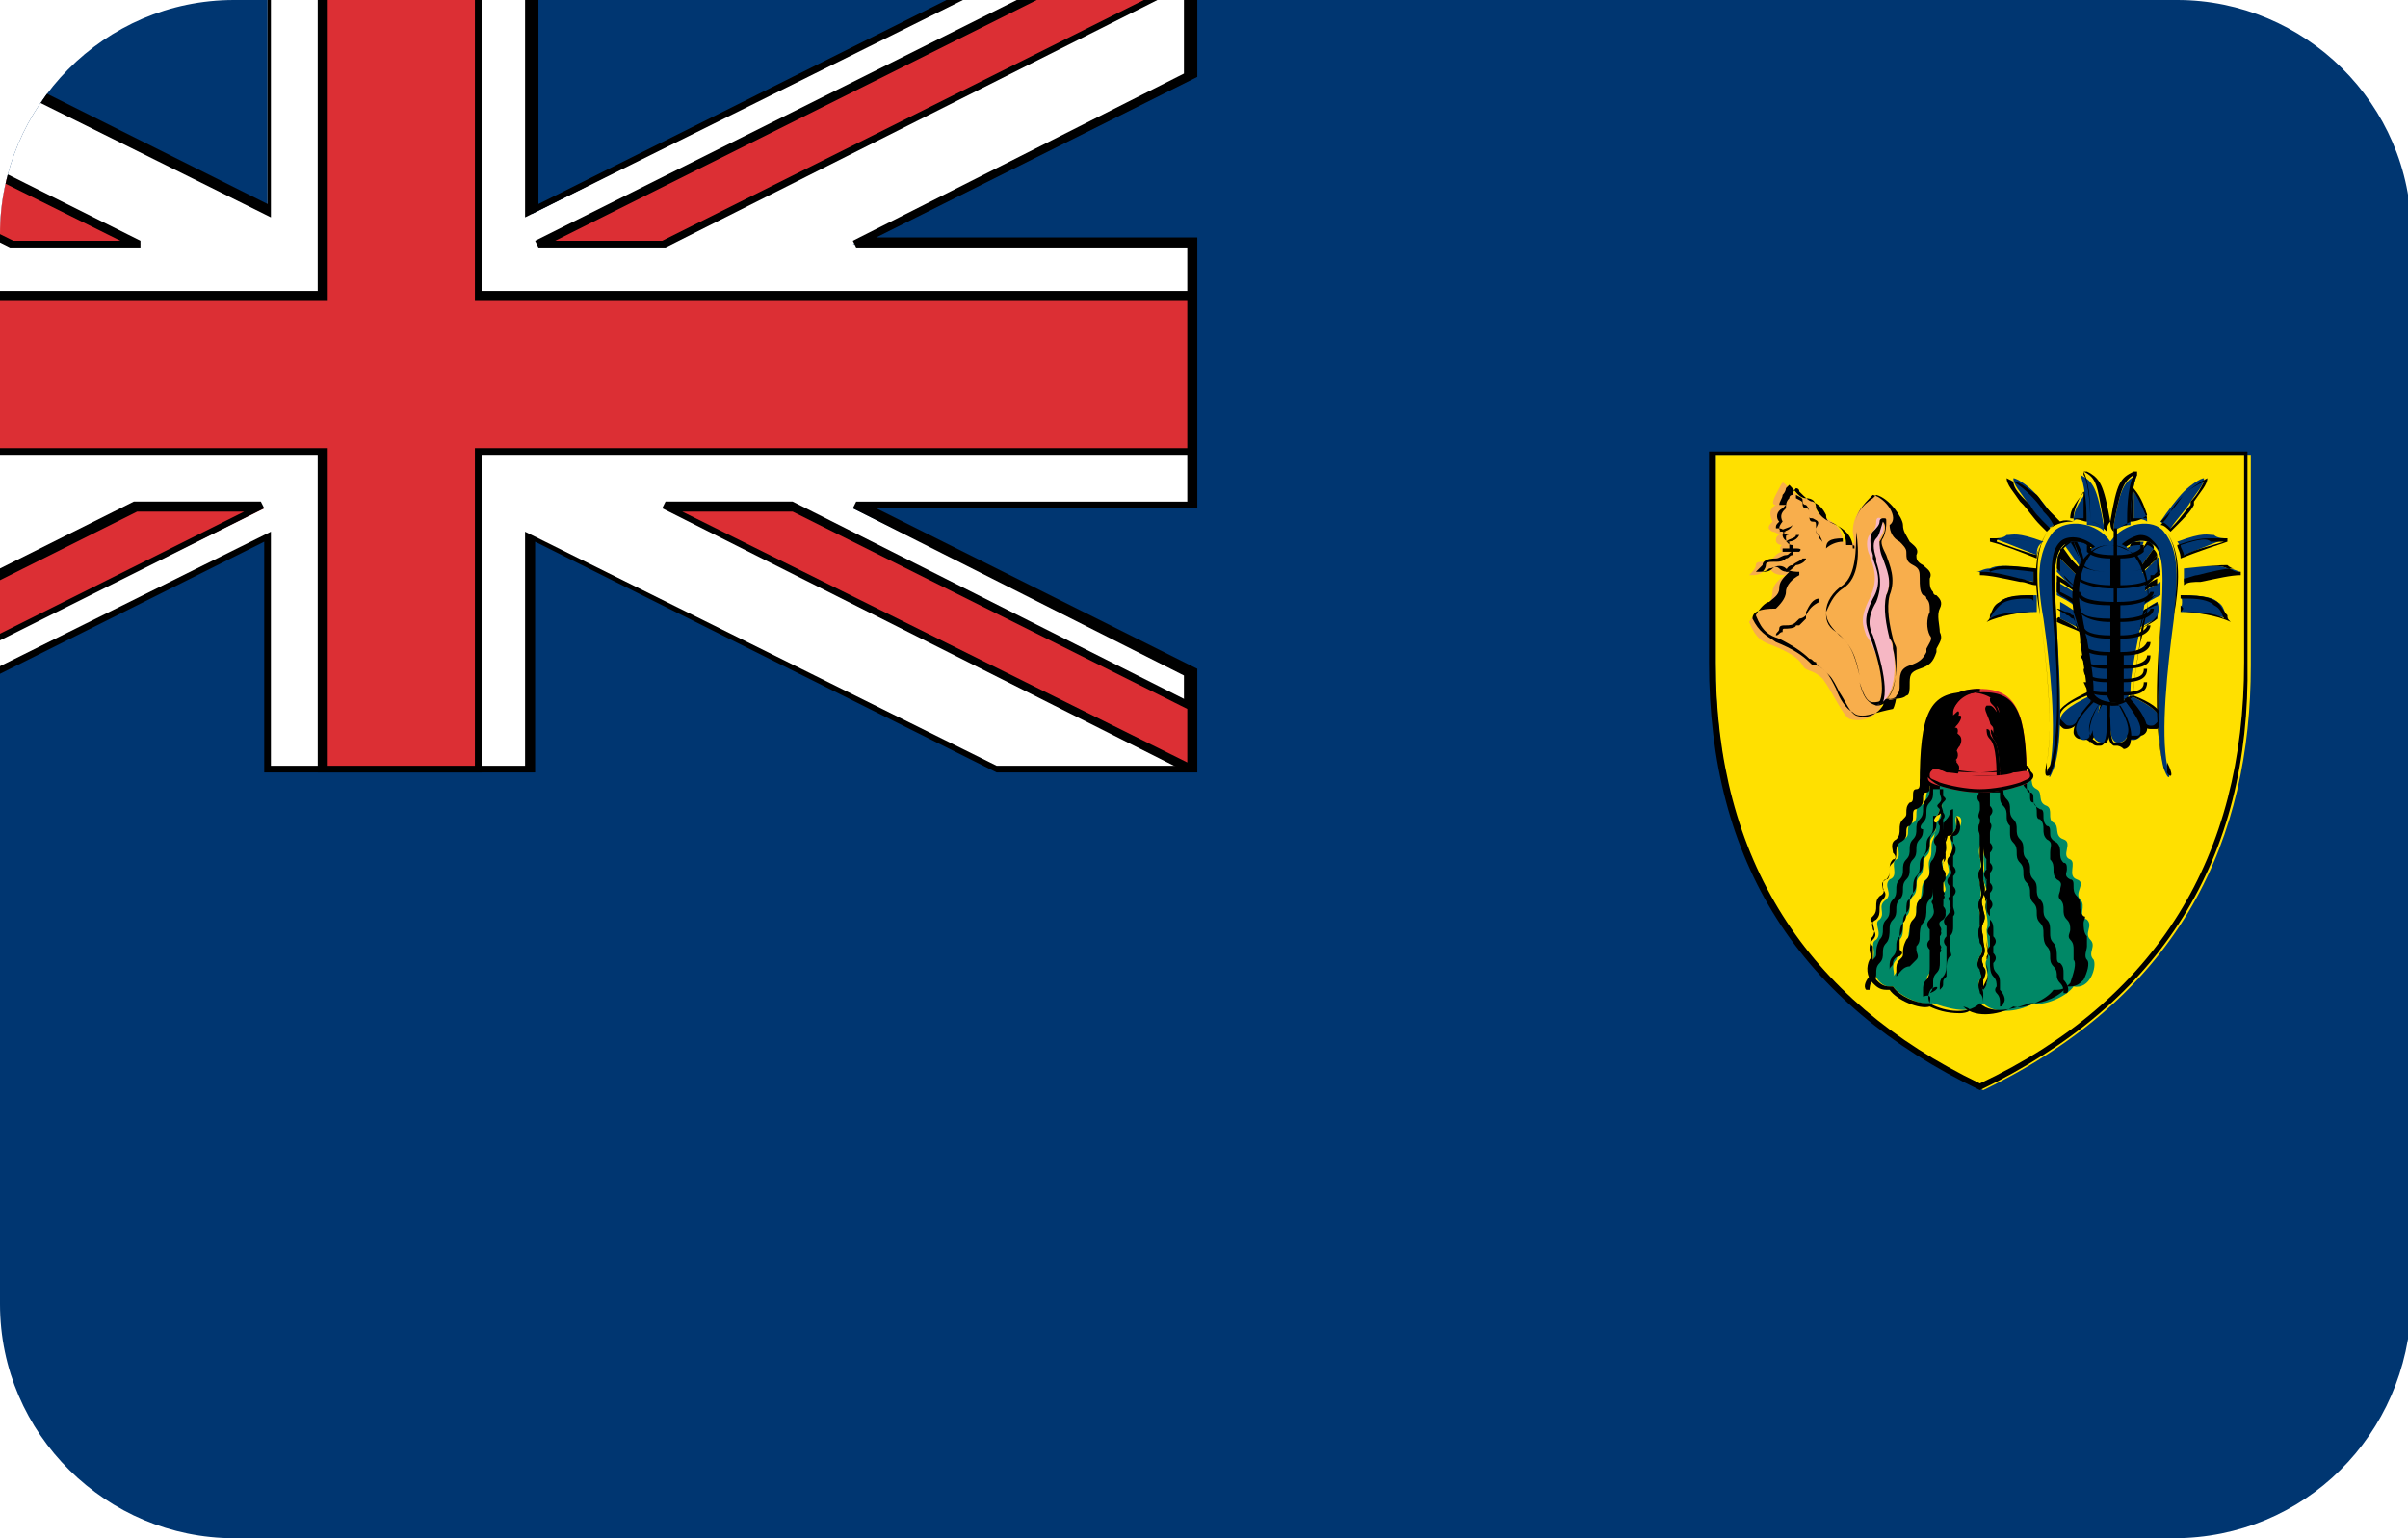 <?xml version="1.0" encoding="utf-8"?>
<!-- Generator: Adobe Illustrator 19.0.0, SVG Export Plug-In . SVG Version: 6.00 Build 0)  -->
<svg version="1.1" id="Layer_1" xmlns="http://www.w3.org/2000/svg" xmlns:xlink="http://www.w3.org/1999/xlink" x="0px" y="0px"
	 viewBox="-269 374 72 46" style="enable-background:new -269 374 72 46;" xml:space="preserve">
<style type="text/css">
	.st0{clip-path:url(#SVGID_2_);}
	.st1{fill:#003671;}
	.st2{fill:#FFE000;}
	.st3{fill:#F8AE4C;}
	.st4{fill:#F6B7C4;}
	.st5{fill:#008866;}
	.st6{fill:#DC2F34;}
	.st7{fill:#FFFFFF;}
</style>
<g>
	<defs>
		<path id="SVGID_1_" d="M-204,420H-262c-3.8,0-7-3.1-7-7V381c0-3.8,3.1-7,7-7h58.1c3.8,0,7,3.1,7,7V413
			C-197,416.9-200.1,420-204,420z"/>
	</defs>
	<clipPath id="SVGID_2_">
		<use xlink:href="#SVGID_1_"  style="overflow:visible;"/>
	</clipPath>
	<g class="st0">
		<g>
			<polygon class="st1" points="-186.1,420.6 -186.1,373.4 -280.6,373.4 -280.6,420.6 			"/>
		</g>
		<g>
			<path d="M-186,420.8h-94.8v-47.5h94.8V420.8z M-280.5,420.5h94.3v-47h-94.3V420.5z"/>
		</g>
		<g>
			<path class="st2" d="M-201.7,387.6c0,0,0,4.7,0,6.3c0,5.1-2,9.8-8,12.7c-6-2.9-8-7.6-8-12.7c0-1.5,0-6.3,0-6.3H-201.7
				L-201.7,387.6z"/>
		</g>
		<g>
			<path d="M-209.8,406.6L-209.8,406.6c-5.4-2.6-8.1-6.8-8.1-12.8v-6.3h16.1v6.3C-201.7,399.7-204.4,404-209.8,406.6L-209.8,406.6z
				 M-217.7,387.6v6.2c0,5.9,2.7,10.1,7.9,12.6c5.3-2.5,7.9-6.8,7.9-12.6v-6.2H-217.7z"/>
		</g>
		<g>
			<path class="st3" d="M-213.5,390.3c-0.1-0.1-0.2-0.1-0.4-0.1c0-0.4-0.3-0.6-0.5-0.7c-0.2-0.1-0.3-0.2-0.3-0.3
				c0-0.2-0.2-0.3-0.4-0.3c-0.2-0.1-0.4-0.3-0.5-0.4c-0.1-0.1-0.1-0.1-0.2,0.1c-0.1,0.2-0.3,0.5-0.1,0.5c-0.2,0.1-0.2,0.3-0.1,0.5
				c-0.1,0.1-0.2,0.2,0,0.3c0.1,0,0.2,0.1,0.2,0.1c-0.1,0-0.2,0.3,0.1,0.3c-0.1,0-0.1,0.2,0,0.2c-0.2,0-0.3,0.3-0.5,0.3
				c-0.2,0-0.3,0-0.3,0.1c0,0.1-0.1,0.2-0.2,0.3c0.2,0,0.3,0,0.4-0.1c0.1-0.1,0.2-0.1,0.3,0s0.3,0.1,0.4,0.1
				c-0.2,0.1-0.4,0.3-0.4,0.5c0,0.2-0.1,0.4-0.3,0.5c-0.1,0.1-0.3,0.2-0.4,0.4c0.2,0.5,0.4,0.6,0.7,0.7c0.5,0.2,0.8,0.4,0.9,0.6
				s0.3,0.1,0.6,0.4c0.3,0.4,0.6,1.1,0.8,1.2c0.3,0.1,0.7,0,0.9-0.3C-212.5,394.6-212.4,390.9-213.5,390.3L-213.5,390.3z"/>
		</g>
		<g>
			<path d="M-213.3,395.4c-0.1,0-0.2,0-0.3-0.1c-0.2-0.1-0.4-0.4-0.5-0.7c-0.1-0.2-0.2-0.4-0.3-0.5c-0.2-0.2-0.3-0.2-0.3-0.3
				c-0.1,0-0.1-0.1-0.2-0.1c-0.2-0.2-0.5-0.4-0.9-0.6l0,0c-0.3-0.1-0.5-0.2-0.7-0.7l0,0l0,0c0.1-0.2,0.3-0.4,0.4-0.4
				c0.1-0.1,0.3-0.2,0.3-0.4c0-0.2,0.1-0.3,0.3-0.5c-0.1,0-0.2,0-0.3-0.1c-0.1-0.1-0.2,0-0.3,0c-0.1,0.1-0.2,0.1-0.4,0.1l-0.1,0
				l0.1,0c0.1-0.1,0.2-0.2,0.2-0.2c0-0.1,0.1-0.2,0.4-0.2c0.1,0,0.2-0.1,0.3-0.1c0.1,0,0.1-0.1,0.2-0.1c0,0,0,0,0-0.1
				c0,0,0-0.1,0-0.1c-0.2,0-0.2-0.2-0.2-0.2c0-0.1,0-0.1,0.1-0.1c0,0-0.1,0-0.2-0.1c-0.1,0-0.1-0.1-0.1-0.1c0-0.1,0.1-0.2,0.1-0.2
				c-0.1-0.2,0-0.3,0.1-0.4c0,0,0,0,0,0c0-0.1,0-0.2,0.1-0.3c0-0.1,0.1-0.1,0.1-0.1c0-0.1,0.1-0.2,0.1-0.2c0,0,0.1,0,0.1,0.1
				c0.2,0.2,0.3,0.3,0.4,0.3c0.2,0.1,0.3,0.2,0.4,0.4c0,0.2,0.1,0.2,0.3,0.3c0.2,0.1,0.5,0.3,0.5,0.7c0.2,0,0.3,0.1,0.4,0.1
				c0.3,0.2,0.5,0.5,0.7,1.1c0.4,1.3,0.3,3.3,0.1,3.6C-212.9,395.3-213.1,395.4-213.3,395.4z M-216.6,392.5c0.2,0.4,0.4,0.5,0.7,0.7
				l0,0c0.5,0.2,0.8,0.4,1,0.6c0.1,0.1,0.1,0.1,0.2,0.1c0.1,0,0.2,0.1,0.4,0.3c0.1,0.1,0.2,0.3,0.3,0.5c0.2,0.3,0.3,0.6,0.5,0.7
				c0.3,0.1,0.6,0,0.8-0.3c0.1-0.2,0.3-2.2-0.1-3.6c-0.2-0.6-0.4-0.9-0.6-1.1l0,0c-0.1-0.1-0.2-0.1-0.4-0.1l0,0l0,0
				c0-0.4-0.2-0.6-0.5-0.7c-0.2-0.1-0.3-0.2-0.4-0.4c0-0.2-0.1-0.3-0.3-0.3c-0.2,0-0.3-0.2-0.5-0.4c0,0,0,0,0,0c0,0,0,0-0.1,0.1
				c0,0,0,0.1-0.1,0.2c0,0.1-0.1,0.2-0.1,0.3c0,0,0,0,0.1,0l0.1,0l-0.1,0.1c-0.2,0.1-0.2,0.3-0.1,0.4l0,0l0,0
				c-0.1,0.1-0.1,0.1-0.1,0.2c0,0,0,0,0.1,0c0.1,0,0.2,0.1,0.2,0.1l0,0h0c0,0-0.1,0-0.1,0.1c0,0.1,0.1,0.2,0.2,0.2l0,0.1
				c0,0,0,0,0,0.1c0,0,0,0.1,0.1,0.1v0.1c-0.1,0-0.1,0.1-0.2,0.1c-0.1,0.1-0.2,0.1-0.3,0.1c-0.2,0-0.3,0-0.3,0.1
				c0,0.1-0.1,0.2-0.1,0.2c0.1,0,0.2,0,0.3-0.1c0.1-0.1,0.3-0.1,0.4,0c0.1,0.1,0.3,0.1,0.4,0.1l0,0.1c-0.2,0.1-0.4,0.3-0.4,0.5
				c0,0.2-0.2,0.4-0.3,0.5C-216.4,392.2-216.6,392.3-216.6,392.5z"/>
		</g>
		<g>
			<path class="st3" d="M-213,388.8c-0.3,0.3-0.6,0.6-0.6,1.1c0.1,0.5,0.1,1.4-0.4,1.7c-0.5,0.3-0.7,1-0.1,1.4
				c0.6,0.4,0.6,0.9,0.7,1.4c0.1,0.5,0.3,0.9,0.7,0.5c0.4,0.1,0.6-0.1,0.6-0.4c0-0.3,0-0.5,0.3-0.6c0.3-0.1,0.4-0.2,0.5-0.5
				c0.1-0.3,0.2-0.4,0.1-0.5c-0.1-0.2-0.1-0.5,0-0.7c0.1-0.2-0.1-0.4-0.2-0.5c-0.1-0.1-0.1-0.3-0.1-0.5c0-0.2-0.1-0.3-0.2-0.4
				c-0.1-0.1-0.2-0.2-0.2-0.3c0-0.2-0.1-0.3-0.2-0.4c-0.1-0.1-0.3-0.3-0.3-0.5C-212.2,389.4-212.6,388.9-213,388.8L-213,388.8z"/>
		</g>
		<g>
			<path d="M-212.9,395.1C-212.9,395.1-213,395.1-212.9,395.1c-0.3-0.1-0.4-0.3-0.5-0.7c0-0.1,0-0.1,0-0.2c-0.1-0.4-0.2-0.9-0.6-1.2
				c-0.2-0.2-0.4-0.4-0.4-0.7c0-0.3,0.2-0.6,0.5-0.8c0.4-0.3,0.4-1.1,0.4-1.6c-0.1-0.5,0.2-0.8,0.5-1c0,0,0.1-0.1,0.1-0.1l0,0l0,0
				c0.4,0.1,0.8,0.7,0.8,0.9c0,0.2,0.1,0.3,0.2,0.5l0,0c0.1,0.1,0.3,0.2,0.2,0.4c0,0.1,0,0.2,0.2,0.3c0.1,0.1,0.3,0.2,0.2,0.4
				c0,0.2,0,0.3,0.1,0.4c0,0,0,0.1,0.1,0.1c0.1,0.1,0.2,0.2,0.1,0.4c-0.1,0.2,0,0.5,0,0.7c0.1,0.2,0,0.3-0.1,0.5l0,0.1
				c-0.1,0.3-0.2,0.4-0.5,0.5c-0.3,0.1-0.3,0.2-0.3,0.5c0,0.1,0,0.3-0.1,0.3c-0.1,0.1-0.3,0.1-0.5,0.1
				C-212.7,395.1-212.8,395.1-212.9,395.1z M-213,388.8C-213,388.8-213,388.9-213,388.8c-0.3,0.3-0.6,0.6-0.5,1.1
				c0.1,0.6,0.1,1.4-0.4,1.7c-0.3,0.2-0.4,0.5-0.5,0.7c0,0.2,0,0.4,0.3,0.6c0.5,0.4,0.6,0.8,0.7,1.3c0,0.1,0,0.1,0,0.2
				c0.1,0.3,0.2,0.6,0.4,0.6c0.1,0,0.2,0,0.3-0.1l0,0l0,0c0.2,0,0.4,0,0.4-0.1c0.1-0.1,0.1-0.2,0.1-0.3c0-0.3,0-0.5,0.3-0.6
				c0.3-0.1,0.4-0.2,0.5-0.4l0-0.1c0.1-0.2,0.2-0.3,0.1-0.4c-0.1-0.2-0.1-0.5,0-0.7c0-0.2,0-0.3-0.1-0.4c0,0,0-0.1-0.1-0.1
				c-0.1-0.1-0.1-0.3-0.1-0.5c0-0.2,0-0.3-0.2-0.4c-0.2-0.1-0.2-0.2-0.2-0.4c0-0.1-0.1-0.2-0.2-0.3l0,0c-0.2-0.1-0.3-0.3-0.3-0.5
				C-212.2,389.5-212.6,388.9-213,388.8z"/>
		</g>
		<g>
			<path class="st4" d="M-212.9,395.1c0.6-0.2,0.6-1.2,0.5-1.7c-0.1-0.4-0.3-1.1-0.2-1.6c0.3-0.7-0.3-1.4-0.2-1.7
				c0.2-0.3,0.1-0.4,0.1-0.5c0-0.1-0.2-0.2-0.2,0c0,0.2-0.1,0.3-0.2,0.4c-0.1,0.1-0.1,0.4,0,0.6c0.1,0.3,0.3,0.7,0,1.3
				c-0.3,0.6-0.2,0.8-0.1,1.1C-212.9,393.4-212.4,394.8-212.9,395.1L-212.9,395.1z"/>
		</g>
		<g>
			<path d="M-212.9,395.1L-212.9,395.1c0.4-0.3,0-1.6-0.2-2.1l0,0c-0.1-0.3-0.2-0.5,0.1-1.1c0.3-0.5,0.1-0.9,0-1.2c0,0,0-0.1,0-0.1
				c-0.1-0.3-0.1-0.6,0-0.7c0.1-0.1,0.2-0.2,0.2-0.3c0-0.1,0.1-0.1,0.1-0.1c0,0,0,0,0,0c0.1,0,0.1,0,0.1,0.1c0,0.1,0,0.3-0.1,0.5
				c-0.1,0.1,0,0.3,0.1,0.5c0.1,0.3,0.3,0.7,0.1,1.2c-0.1,0.4,0,0.9,0.1,1.3c0,0.1,0.1,0.2,0.1,0.3
				C-212.3,393.8-212.2,394.9-212.9,395.1z M-212.7,389.6C-212.7,389.6-212.7,389.6-212.7,389.6
				C-212.7,389.6-212.7,389.6-212.7,389.6c-0.1,0.3-0.1,0.4-0.2,0.5c-0.1,0.1-0.1,0.3,0,0.6c0,0,0,0,0,0.1c0.1,0.3,0.2,0.7,0,1.2
				c-0.3,0.5-0.2,0.8-0.1,1l0,0c0.1,0.3,0.5,1.5,0.3,2c0.5-0.3,0.4-1.2,0.3-1.6c0-0.1,0-0.2-0.1-0.3c-0.1-0.4-0.2-0.9-0.1-1.3
				c0.2-0.4,0-0.8-0.1-1.1c-0.1-0.2-0.1-0.4-0.1-0.5C-212.6,389.9-212.6,389.7-212.7,389.6C-212.6,389.6-212.7,389.6-212.7,389.6z
				 M-215.9,393C-215.9,393-215.9,393-215.9,393L-215.9,393c0-0.1,0.1-0.1,0.1-0.2l0,0c0-0.1,0.1-0.1,0.2-0.1c0.1,0,0.2,0,0.3-0.1
				c0,0,0.1-0.1,0.1-0.1c0,0,0.1,0,0.2-0.1c0,0,0-0.1,0-0.1c0.1-0.2,0.2-0.4,0.4-0.4l0,0.1c-0.2,0.1-0.3,0.2-0.4,0.4
				c0,0,0,0.1,0,0.1c-0.1,0.1-0.2,0.2-0.2,0.2c0,0,0,0-0.1,0c0,0.1-0.3,0.1-0.3,0.1c-0.1,0-0.1,0-0.1,0.1l0,0
				C-215.8,392.9-215.8,393-215.9,393z M-215.6,391.1L-215.6,391.1c0-0.1,0.1-0.2,0.2-0.2c0.1-0.1,0.2-0.1,0.3-0.2l0.1,0
				c0,0.1-0.2,0.2-0.3,0.2C-215.4,391-215.5,391.1-215.6,391.1z M-215.2,390.5c0,0-0.1,0-0.2,0c-0.1,0-0.2,0-0.3,0l0-0.1
				c0.1,0,0.2,0,0.3,0C-215.2,390.4-215.1,390.4-215.2,390.5l0.1,0C-215.1,390.5-215.1,390.5-215.2,390.5z M-214.4,390.4
				L-214.4,390.4c0-0.2,0.1-0.3,0.5-0.3v0.1C-214.1,390.2-214.3,390.3-214.4,390.4z M-214.5,390.3L-214.5,390.3c0-0.1,0-0.1-0.1-0.2
				c0-0.1-0.1-0.1-0.1-0.3c0-0.2,0-0.2-0.1-0.2c-0.1,0-0.1-0.1-0.1-0.2c0-0.1,0-0.2-0.1-0.2c-0.1,0-0.1-0.1-0.1-0.1
				c0-0.1,0-0.1-0.2-0.2l0-0.1c0.2,0.1,0.2,0.1,0.2,0.2c0,0,0,0.1,0.1,0.1c0.1,0.1,0.1,0.2,0.1,0.3c0,0.1,0,0.1,0.1,0.1
				c0.2,0.1,0.2,0.1,0.1,0.3c0,0.1,0,0.2,0.1,0.2C-214.5,390.2-214.5,390.2-214.5,390.3z M-215.6,390.2L-215.6,390.2
				c0.1-0.1,0.3-0.1,0.3-0.2l0.1,0C-215.3,390.2-215.5,390.2-215.6,390.2z M-215.8,389.9L-215.8,389.9c0.1-0.1,0.3-0.1,0.4-0.2l0,0
				C-215.5,389.9-215.7,389.9-215.8,389.9z"/>
		</g>
		<g>
			<path class="st1" d="M-206.5,394.8c-0.6,0.3-1.1,0.6-0.8,0.9c0.3,0.3,0.7-0.4,0.9-0.8L-206.5,394.8L-206.5,394.8z"/>
		</g>
		<g>
			<path d="M-207.2,395.8c-0.1,0-0.1,0-0.2-0.1c-0.1-0.1-0.1-0.2-0.1-0.3c0.1-0.3,0.5-0.5,0.9-0.7l0,0l0.2,0.2l0,0
				c0,0-0.1,0.1-0.1,0.1C-206.7,395.4-206.9,395.8-207.2,395.8C-207.1,395.8-207.2,395.8-207.2,395.8z M-206.6,394.8
				c-0.5,0.2-0.8,0.4-0.8,0.6c0,0.1,0,0.1,0.1,0.2c0.1,0.1,0.1,0.1,0.2,0.1c0.2,0,0.4-0.4,0.6-0.7c0,0,0-0.1,0.1-0.1L-206.6,394.8z"
				/>
		</g>
		<g>
			<path class="st1" d="M-205.3,394.8c0.6,0.3,1.1,0.6,0.8,0.9c-0.3,0.3-0.7-0.4-0.9-0.8L-205.3,394.8L-205.3,394.8z"/>
		</g>
		<g>
			<path d="M-204.7,395.8C-204.7,395.8-204.7,395.8-204.7,395.8c-0.3,0-0.5-0.4-0.7-0.7c0,0-0.1-0.1-0.1-0.1l0,0l0.2-0.2l0,0
				c0.4,0.2,0.8,0.4,0.9,0.7c0,0.1,0,0.2-0.1,0.3C-204.6,395.8-204.6,395.8-204.7,395.8z M-205.4,394.9c0,0,0,0.1,0.1,0.1
				c0.2,0.3,0.4,0.7,0.6,0.7c0.1,0,0.1,0,0.2-0.1c0.1-0.1,0.1-0.1,0.1-0.2c0-0.2-0.3-0.4-0.8-0.6L-205.4,394.9z"/>
		</g>
		<g>
			<path class="st1" d="M-206.4,394.9c-0.4,0.5-0.8,1-0.4,1.2c0.4,0.2,0.5-0.6,0.6-1.1L-206.4,394.9L-206.4,394.9z"/>
		</g>
		<g>
			<path d="M-206.7,396.1c0,0-0.1,0-0.1,0c-0.1,0-0.2-0.1-0.2-0.2c0-0.3,0.3-0.7,0.6-1l0,0l0.3,0.1l0,0.1c-0.1,0.4-0.2,0.9-0.4,1.1
				C-206.6,396.1-206.7,396.1-206.7,396.1z M-206.4,395c-0.4,0.4-0.6,0.7-0.5,0.9c0,0.1,0.1,0.1,0.1,0.2c0.1,0,0.1,0,0.2,0
				c0.2-0.1,0.3-0.7,0.4-1l0,0L-206.4,395z"/>
		</g>
		<g>
			<path class="st1" d="M-205.5,394.9c0.4,0.5,0.8,1,0.4,1.2c-0.4,0.2-0.5-0.6-0.6-1.1L-205.5,394.9L-205.5,394.9z"/>
		</g>
		<g>
			<path d="M-205.2,396.1c0,0-0.1,0-0.1,0c-0.2-0.1-0.4-0.7-0.4-1.1l0-0.1l0.3-0.1l0,0c0.3,0.3,0.6,0.7,0.6,1c0,0.1-0.1,0.2-0.2,0.2
				C-205.1,396.1-205.1,396.1-205.2,396.1z M-205.7,395L-205.7,395c0.1,0.4,0.2,0.9,0.4,1c0.1,0,0.1,0,0.2,0c0.1,0,0.1-0.1,0.1-0.2
				c0-0.2-0.2-0.5-0.5-0.9L-205.7,395z"/>
		</g>
		<g>
			<path class="st1" d="M-205.9,395c0,0.5,0.1,1.3-0.3,1.2c-0.4-0.1-0.2-0.7,0.1-1.2L-205.9,395L-205.9,395z"/>
		</g>
		<g>
			<path d="M-206.2,396.3c0,0-0.1,0-0.1,0c-0.1,0-0.2-0.1-0.2-0.2c-0.1-0.3,0.1-0.8,0.3-1.1l0,0l0.3,0v0c0,0.1,0,0.2,0,0.3
				c0,0.4,0,0.7-0.1,0.9C-206.1,396.2-206.1,396.3-206.2,396.3z M-206.2,395c-0.3,0.4-0.4,0.8-0.3,1c0,0.1,0.1,0.1,0.2,0.2
				c0.1,0,0.1,0,0.2,0c0.1-0.1,0.1-0.5,0.1-0.8c0-0.1,0-0.2,0-0.3L-206.2,395z"/>
		</g>
		<g>
			<path class="st1" d="M-205.9,395c0,0.5-0.1,1.3,0.3,1.2c0.4-0.1,0.2-0.7-0.1-1.2L-205.9,395L-205.9,395z"/>
		</g>
		<g>
			<path d="M-205.7,396.3c-0.1,0-0.1,0-0.1,0c-0.2-0.1-0.2-0.5-0.1-0.9c0-0.1,0-0.2,0-0.3v0l0.3,0l0,0c0.2,0.3,0.4,0.8,0.3,1.1
				c0,0.1-0.1,0.2-0.2,0.2C-205.6,396.3-205.7,396.3-205.7,396.3z M-205.9,395.1c0,0.1,0,0.2,0,0.3c0,0.3,0,0.7,0.1,0.8
				c0,0,0.1,0,0.2,0c0.1,0,0.2-0.1,0.2-0.2c0.1-0.2,0-0.5-0.3-1L-205.9,395.1z"/>
		</g>
		<g>
			<path class="st1" d="M-205.9,390.2c-0.4-0.6-1.3-0.7-1.7-0.3c-0.5,0.6-0.5,1.5-0.3,2.6c0.2,1.4,0.4,3.3,0.2,4.4
				c0,0.2-0.1,0.6,0.1,0.1c0.3-0.8,0.2-2.6,0.1-4.2c-0.1-1.7-0.1-2.2,0.2-2.5c0.2-0.2,0.7-0.2,1,0.2c0.1,0,0.6,0.1,0.7,0
				c0.4-0.4,0.8-0.4,1-0.2c0.3,0.3,0.3,0.8,0.2,2.5c-0.1,1.7-0.1,3.5,0.1,4.2c0.2,0.5,0.2,0.1,0.1-0.1c-0.2-1,0-2.9,0.2-4.4
				c0.1-1.1,0.2-2-0.3-2.6C-204.6,389.5-205.5,389.6-205.9,390.2L-205.9,390.2z"/>
		</g>
		<g>
			<path d="M-204.1,397.2c0,0-0.1,0-0.2-0.3c-0.2-0.6-0.3-2-0.1-4.2c0.1-1.7,0.1-2.2-0.2-2.4c-0.3-0.2-0.6-0.2-1,0.2
				c-0.1,0.1-0.6,0-0.7,0l0,0c-0.3-0.3-0.8-0.3-1-0.2c-0.3,0.3-0.3,0.8-0.2,2.4c0.1,2.2,0.1,3.6-0.1,4.2c-0.1,0.3-0.1,0.3-0.2,0.3
				c0,0-0.1,0,0-0.4c0.2-1,0-3-0.2-4.4c-0.1-1.1-0.2-2,0.3-2.6c0.2-0.2,0.4-0.3,0.7-0.2c0.4,0,0.8,0.2,1,0.5c0.2-0.3,0.6-0.5,1-0.5
				c0,0,0.1,0,0.1,0c0.3,0,0.5,0.1,0.6,0.2c0.5,0.6,0.5,1.5,0.3,2.6c-0.2,1.4-0.4,3.3-0.2,4.4C-204,397.2-204.1,397.2-204.1,397.2
				C-204.1,397.2-204.1,397.2-204.1,397.2z M-205,390c0.2,0,0.3,0.1,0.4,0.2c0.3,0.3,0.3,0.8,0.2,2.5c-0.1,2.2-0.1,3.6,0.1,4.2
				c0,0.1,0.1,0.2,0.1,0.2c0-0.1,0-0.2,0-0.3c-0.2-1.1,0-3,0.2-4.4c0.1-1.1,0.2-2-0.3-2.6c-0.1-0.1-0.3-0.2-0.6-0.2c0,0-0.1,0-0.1,0
				c-0.4,0-0.8,0.2-1,0.5l0,0l0,0c-0.2-0.3-0.6-0.5-1-0.5c0,0-0.1,0-0.1,0c-0.2,0-0.5,0.1-0.6,0.2c-0.5,0.6-0.5,1.5-0.3,2.6
				c0.2,1.4,0.4,3.3,0.2,4.4c0,0.1,0,0.2,0,0.3c0,0,0-0.1,0.1-0.2c0.2-0.6,0.3-2,0.1-4.2c-0.1-1.7-0.1-2.2,0.2-2.5
				c0.2-0.2,0.7-0.2,1.1,0.2c0.1,0,0.5,0.1,0.6,0C-205.4,390.1-205.1,390-205,390z"/>
		</g>
		<g>
			<path class="st1" d="M-208.1,392.3c-0.5,0-1.1,0.1-1.4,0.2c0.1-0.2,0.1-0.4,0.3-0.5c0.1-0.1,0.3-0.2,1.1-0.2
				C-208.1,392-208.1,392.2-208.1,392.3L-208.1,392.3z"/>
		</g>
		<g>
			<path d="M-209.6,392.6L-209.6,392.6c0.1-0.1,0.1-0.1,0.1-0.2c0.1-0.2,0.1-0.3,0.3-0.4l0,0c0.1-0.1,0.3-0.2,0.8-0.2
				c0.1,0,0.2,0,0.2,0l0,0v0c0,0.1,0,0.2,0,0.3c0,0.1,0,0.1,0,0.2l0,0l0,0C-208.5,392.3-209.2,392.4-209.6,392.6L-209.6,392.6z
				 M-208.4,391.9c-0.5,0-0.7,0.1-0.8,0.2l0,0c-0.1,0.1-0.2,0.2-0.3,0.4c0.3-0.2,0.9-0.2,1.3-0.2c0,0,0-0.1,0-0.1c0-0.1,0-0.2,0-0.2
				C-208.2,391.9-208.3,391.9-208.4,391.9z"/>
		</g>
		<g>
			<path class="st1" d="M-207.4,392.5c0.2,0.1,0.4,0.2,0.6,0.3l-0.1-0.5c-0.2-0.1-0.3-0.2-0.5-0.3
				C-207.4,392.2-207.4,392.4-207.4,392.5L-207.4,392.5z"/>
		</g>
		<g>
			<path d="M-206.8,392.9L-206.8,392.9c-0.2-0.1-0.5-0.2-0.7-0.3l0,0v0c0,0,0-0.1,0-0.1c0-0.1,0-0.2,0-0.3l0,0l0,0
				c0.1,0.1,0.2,0.1,0.3,0.2c0.1,0,0.1,0.1,0.2,0.1l0,0l0,0L-206.8,392.9z M-207.4,392.5c0.2,0.1,0.4,0.2,0.5,0.3l-0.1-0.4
				c-0.1,0-0.1-0.1-0.2-0.1c-0.1,0-0.2-0.1-0.3-0.1c0,0.1,0,0.2,0,0.3C-207.4,392.4-207.4,392.5-207.4,392.5z"/>
		</g>
		<g>
			<path class="st1" d="M-208.2,391.4c-0.5-0.1-1.3-0.3-1.7-0.3c0.1,0,0.2-0.1,0.4-0.1c0.2-0.1,0.4-0.1,1.3,0
				C-208.2,391.1-208.2,391.3-208.2,391.4L-208.2,391.4z"/>
		</g>
		<g>
			<path d="M-208.1,391.5L-208.1,391.5c-0.2,0-0.3-0.1-0.5-0.1c-0.5-0.1-0.9-0.2-1.2-0.2l0-0.1c0,0,0.1,0,0.1,0
				c0.1,0,0.2-0.1,0.3-0.1c0.2-0.1,0.4-0.1,1.3,0l0,0l0,0c0,0.1,0,0.2,0,0.3C-208.1,391.3-208.1,391.4-208.1,391.5L-208.1,391.5z
				 M-209.7,391.1c0.3,0,0.7,0.1,1.1,0.2c0.1,0,0.3,0.1,0.4,0.1c0,0,0-0.1,0-0.1c0-0.1,0-0.2,0-0.2c-0.8-0.1-1.1-0.1-1.3,0
				C-209.5,391-209.6,391.1-209.7,391.1z"/>
		</g>
		<g>
			<path class="st1" d="M-207.5,391.8c0.2,0.1,0.4,0.2,0.5,0.3l0-0.4c0,0-0.3-0.2-0.5-0.3C-207.5,391.4-207.5,391.7-207.5,391.8
				L-207.5,391.8z"/>
		</g>
		<g>
			<path d="M-206.9,392.1L-206.9,392.1c-0.2-0.1-0.3-0.2-0.5-0.3l-0.1-0.1l0,0c0-0.1,0-0.2,0-0.3c0-0.1,0-0.1,0-0.1l0-0.1l0,0
				c0.3,0.2,0.5,0.3,0.5,0.3l0,0L-206.9,392.1z M-207.4,391.7L-207.4,391.7c0.2,0.1,0.4,0.2,0.5,0.3l0-0.3c-0.1,0-0.3-0.2-0.5-0.3
				c0,0,0,0,0,0.1C-207.4,391.6-207.4,391.7-207.4,391.7z"/>
		</g>
		<g>
			<path class="st1" d="M-208.1,390.6c-0.5-0.2-1-0.4-1.3-0.5c0.1,0,0.3,0,0.4-0.1c0.2,0,0.3-0.1,1.1,0.2
				C-208.1,390.3-208.1,390.5-208.1,390.6L-208.1,390.6z"/>
		</g>
		<g>
			<path d="M-208.1,390.7L-208.1,390.7c-0.5-0.2-1-0.4-1.4-0.5l0-0.1c0,0,0.1,0,0.1,0c0.1,0,0.2,0,0.3,0c0,0,0.1,0,0.1,0
				c0.2,0,0.4,0,1,0.2l0,0l0,0C-208,390.4-208.1,390.5-208.1,390.7L-208.1,390.7z M-209.3,390.2c0.3,0.1,0.8,0.3,1.2,0.4
				c0-0.1,0.1-0.2,0.1-0.3c-0.6-0.2-0.8-0.2-0.9-0.2c0,0-0.1,0-0.1,0C-209.2,390.1-209.3,390.1-209.3,390.2z"/>
		</g>
		<g>
			<path class="st1" d="M-207.5,391.1c0.2,0.2,0.4,0.4,0.5,0.5l0.1-0.4c0,0-0.3-0.3-0.6-0.6C-207.4,390.7-207.5,391-207.5,391.1
				L-207.5,391.1z"/>
		</g>
		<g>
			<path d="M-206.9,391.6L-206.9,391.6c-0.1-0.1-0.3-0.2-0.4-0.4l-0.2-0.2l0,0c0-0.1,0-0.4,0.1-0.5l0-0.1l0,0
				c0.2,0.2,0.6,0.6,0.6,0.6l0,0l0,0L-206.9,391.6z M-207.4,391.1l0.1,0.1c0.1,0.1,0.2,0.2,0.3,0.3l0.1-0.3
				c-0.1-0.1-0.3-0.3-0.5-0.5C-207.4,390.8-207.4,391-207.4,391.1z"/>
		</g>
		<g>
			<path class="st1" d="M-207.5,389.6c-0.2-0.3-0.5-0.7-0.7-0.9c-0.2-0.2-0.5-0.4-0.6-0.4c0,0.2,0.2,0.4,0.4,0.7
				c0.1,0.2,0.4,0.5,0.6,0.8C-207.7,389.8-207.6,389.7-207.5,389.6L-207.5,389.6z"/>
		</g>
		<g>
			<path d="M-207.8,389.9l-0.2-0.2c-0.2-0.2-0.4-0.5-0.5-0.6l-0.1-0.1c-0.2-0.3-0.4-0.5-0.4-0.7l0,0l0,0c0.2,0.1,0.4,0.2,0.7,0.5
				c0.1,0.1,0.3,0.3,0.4,0.5c0.1,0.1,0.2,0.2,0.3,0.4l0,0l0,0C-207.6,389.7-207.7,389.8-207.8,389.9L-207.8,389.9z M-208.8,388.4
				c0,0.2,0.2,0.4,0.4,0.6l0.1,0.1c0.1,0.2,0.3,0.4,0.5,0.6l0.1,0.1c0.1-0.1,0.2-0.1,0.3-0.2c-0.1-0.1-0.2-0.2-0.3-0.3
				c-0.2-0.2-0.3-0.4-0.4-0.5C-208.4,388.6-208.6,388.4-208.8,388.4z"/>
		</g>
		<g>
			<path class="st1" d="M-207,390.2c0.1,0.2,0.3,0.5,0.4,0.6c0,0.1-0.1,0.2-0.1,0.3l-0.5-0.7C-207.3,390.3-207.2,390.2-207,390.2
				L-207,390.2z"/>
		</g>
		<g>
			<path d="M-206.8,391.3L-206.8,391.3l-0.6-0.8l0,0c0-0.1,0.2-0.3,0.3-0.3l0,0l0,0c0.2,0.3,0.3,0.6,0.4,0.6l0,0l0,0
				c0,0,0,0.1,0,0.1C-206.7,391-206.8,391.1-206.8,391.3L-206.8,391.3z M-207.3,390.4l0.5,0.7c0-0.1,0.1-0.1,0.1-0.2c0,0,0,0,0-0.1
				c0-0.1-0.2-0.4-0.3-0.6C-207.1,390.2-207.3,390.4-207.3,390.4z"/>
		</g>
		<g>
			<path class="st1" d="M-206.6,389.6c0-0.3,0-0.7,0-0.9c-0.3,0.4-0.4,0.6-0.4,0.9C-207,389.5-206.7,389.5-206.6,389.6L-206.6,389.6
				z"/>
		</g>
		<g>
			<path d="M-206.6,389.6L-206.6,389.6c-0.1,0-0.3-0.1-0.5-0.1l0,0l0,0c0-0.3,0.2-0.5,0.5-0.9l0,0l0,0.1
				C-206.6,388.8-206.6,389.3-206.6,389.6L-206.6,389.6z M-207,389.5c0.1,0,0.2,0,0.3,0c0-0.3,0-0.6,0-0.8
				C-206.9,389-207,389.3-207,389.5C-207,389.5-207,389.5-207,389.5z"/>
		</g>
		<g>
			<path class="st1" d="M-206.1,389.9c0-0.1,0-0.2,0-0.2c-0.2-1.1-0.3-1.3-0.7-1.5c0.1,0.2,0.2,0.8,0.2,1.5
				C-206.4,389.7-206.1,389.8-206.1,389.9L-206.1,389.9z"/>
		</g>
		<g>
			<path d="M-206,389.9L-206,389.9c-0.1-0.1-0.3-0.3-0.5-0.3l0,0l0,0c0-0.7-0.1-1.3-0.2-1.4l0-0.1l0.1,0c0.4,0.2,0.5,0.4,0.7,1.5
				C-206,389.7-206,389.8-206,389.9L-206,389.9z M-206.5,389.6c0.1,0,0.3,0.1,0.4,0.2c0-0.1,0-0.1,0-0.2c-0.2-1.1-0.2-1.3-0.6-1.5
				C-206.5,388.5-206.5,389.2-206.5,389.6z"/>
		</g>
		<g>
			<path class="st1" d="M-206.3,390.5c-0.1,0.1-0.3,0.2-0.4,0.4c-0.1-0.1-0.2-0.4-0.3-0.7c0.1,0,0.3,0,0.4,0.1l0.1,0.3
				c0-0.1,0-0.2,0-0.2C-206.4,390.4-206.4,390.4-206.3,390.5L-206.3,390.5z"/>
		</g>
		<g>
			<path d="M-206.7,390.9L-206.7,390.9c-0.1-0.2-0.2-0.5-0.3-0.7l0,0l0,0c0.1,0,0.3,0,0.4,0.1l0,0l0,0.1c0,0,0,0,0,0v-0.1l0,0
				c0.1,0.1,0.1,0.1,0.2,0.1l0,0l0,0C-206.5,390.6-206.6,390.7-206.7,390.9L-206.7,390.9z M-206.9,390.2c0.1,0.2,0.2,0.4,0.2,0.6
				c0-0.1,0.1-0.1,0.2-0.2l0,0l-0.1-0.3C-206.7,390.2-206.8,390.2-206.9,390.2z"/>
		</g>
		<g>
			<path class="st1" d="M-203.8,392.3c0.5,0,1.1,0.1,1.4,0.2c-0.1-0.2-0.1-0.4-0.3-0.5c-0.1-0.1-0.3-0.2-1.1-0.2
				C-203.7,392-203.8,392.2-203.8,392.3L-203.8,392.3z"/>
		</g>
		<g>
			<path d="M-202.3,392.6L-202.3,392.6c-0.4-0.2-1.1-0.3-1.5-0.3l0,0l0,0c0,0,0-0.1,0-0.2c0-0.1,0-0.2,0-0.3v0l0,0
				c0.8,0,0.9,0.1,1.1,0.2l0,0c0.1,0.1,0.2,0.3,0.3,0.4C-202.4,392.5-202.4,392.5-202.3,392.6L-202.3,392.6z M-203.8,392.3
				c0.4,0,1,0,1.3,0.2c-0.1-0.2-0.1-0.3-0.3-0.4l0,0c-0.1-0.1-0.3-0.2-0.8-0.2c-0.1,0-0.1,0-0.2,0c0,0.1,0,0.2,0,0.2
				C-203.7,392.2-203.7,392.2-203.8,392.3z"/>
		</g>
		<g>
			<path class="st1" d="M-204.5,392.5c-0.2,0.1-0.4,0.2-0.6,0.3l0.1-0.5c0.2-0.1,0.3-0.2,0.5-0.3
				C-204.4,392.2-204.5,392.4-204.5,392.5L-204.5,392.5z"/>
		</g>
		<g>
			<path d="M-205.1,392.9l0.1-0.6l0,0c0.1,0,0.1-0.1,0.2-0.1c0.1-0.1,0.2-0.1,0.3-0.2l0,0l0,0c0,0.1,0,0.2,0,0.3c0,0,0,0.1,0,0.1v0
				l0,0C-204.6,392.6-204.9,392.7-205.1,392.9L-205.1,392.9z M-204.9,392.4l-0.1,0.4c0.2-0.1,0.4-0.2,0.5-0.3c0,0,0-0.1,0-0.1
				c0-0.1,0-0.2,0-0.3c-0.1,0-0.2,0.1-0.3,0.1C-204.8,392.3-204.9,392.3-204.9,392.4z"/>
		</g>
		<g>
			<path class="st1" d="M-203.7,391.4c0.5-0.1,1.3-0.3,1.7-0.3c-0.1,0-0.2-0.1-0.4-0.1c-0.2-0.1-0.4-0.1-1.3,0
				C-203.7,391.1-203.7,391.3-203.7,391.4L-203.7,391.4z"/>
		</g>
		<g>
			<path d="M-203.7,391.5L-203.7,391.5c0-0.1,0-0.1,0-0.2c0-0.1,0-0.2,0-0.3l0,0l0,0c0.9-0.1,1.1-0.1,1.3,0c0.1,0,0.2,0.1,0.3,0.1
				c0,0,0.1,0,0.1,0l0,0.1c-0.3,0-0.7,0.1-1.2,0.2C-203.4,391.4-203.6,391.4-203.7,391.5L-203.7,391.5z M-203.7,391
				c0,0.1,0,0.2,0,0.2c0,0,0,0.1,0,0.1c0.1,0,0.3-0.1,0.4-0.1c0.4-0.1,0.8-0.2,1.1-0.2c-0.1,0-0.2-0.1-0.2-0.1
				C-202.6,390.9-202.8,390.9-203.7,391z"/>
		</g>
		<g>
			<path class="st1" d="M-204.4,391.8c-0.2,0.1-0.4,0.2-0.5,0.3l0-0.4c0,0,0.3-0.2,0.5-0.3C-204.4,391.4-204.4,391.7-204.4,391.8
				L-204.4,391.8z"/>
		</g>
		<g>
			<path d="M-205,392.1l0-0.5l0,0c0,0,0.3-0.2,0.5-0.3l0,0v0.1c0,0,0,0.1,0,0.1c0,0.1,0,0.2,0,0.3l0,0l-0.1,0
				C-204.6,391.9-204.8,392-205,392.1L-205,392.1z M-204.9,391.7l0,0.3c0.1-0.1,0.3-0.2,0.4-0.2l0,0c0-0.1,0-0.2,0-0.3c0,0,0,0,0,0
				C-204.7,391.5-204.9,391.7-204.9,391.7z"/>
		</g>
		<g>
			<path class="st1" d="M-203.7,390.6c0.5-0.2,1-0.4,1.3-0.5c-0.1,0-0.3,0-0.4-0.1c-0.2,0-0.3-0.1-1.1,0.2
				C-203.8,390.3-203.8,390.5-203.7,390.6L-203.7,390.6z"/>
		</g>
		<g>
			<path d="M-203.8,390.7L-203.8,390.7c0-0.2-0.1-0.3-0.1-0.4l0,0l0,0c0.6-0.2,0.8-0.2,1-0.2c0,0,0.1,0,0.1,0c0.1,0,0.2,0,0.3,0
				c0,0,0.1,0,0.1,0l0,0.1C-202.7,390.3-203.3,390.5-203.8,390.7L-203.8,390.7z M-203.8,390.3c0,0.1,0.1,0.2,0.1,0.3
				c0.4-0.2,0.9-0.3,1.2-0.4c-0.1,0-0.2,0-0.3,0c0,0-0.1,0-0.1,0C-203,390.1-203.2,390.1-203.8,390.3z"/>
		</g>
		<g>
			<path class="st1" d="M-204.4,391.1c-0.2,0.2-0.4,0.4-0.5,0.5l-0.1-0.4c0,0,0.3-0.3,0.6-0.6C-204.5,390.7-204.4,391-204.4,391.1
				L-204.4,391.1z"/>
		</g>
		<g>
			<path d="M-205,391.6l-0.1-0.4l0,0c0,0,0.3-0.3,0.6-0.6l0,0l0,0.1c0,0.1,0.1,0.4,0.1,0.5l0,0l-0.2,0.1
				C-204.7,391.4-204.8,391.5-205,391.6L-205,391.6z M-205,391.2l0.1,0.3c0.1-0.1,0.2-0.2,0.3-0.3l0.1-0.1c0-0.1,0-0.3,0-0.4
				C-204.7,390.9-205,391.1-205,391.2z"/>
		</g>
		<g>
			<path class="st1" d="M-204.4,389.6c0.2-0.3,0.5-0.7,0.7-0.9c0.2-0.2,0.5-0.4,0.6-0.4c0,0.2-0.2,0.4-0.4,0.7
				c-0.1,0.2-0.4,0.5-0.6,0.8C-204.2,389.8-204.3,389.7-204.4,389.6L-204.4,389.6z"/>
		</g>
		<g>
			<path d="M-204.1,389.9L-204.1,389.9c-0.1-0.1-0.2-0.2-0.3-0.2l0,0l0,0c0.1-0.1,0.2-0.2,0.3-0.4c0.2-0.2,0.3-0.4,0.4-0.5
				c0.2-0.2,0.5-0.4,0.7-0.5l0,0l0,0c0,0.2-0.2,0.4-0.4,0.7l0,0.1c-0.1,0.2-0.3,0.4-0.5,0.6L-204.1,389.9z M-204.4,389.6
				c0.1,0,0.2,0.1,0.3,0.2l0.1-0.1c0.2-0.2,0.4-0.5,0.5-0.6l0-0.1c0.2-0.2,0.3-0.4,0.4-0.6c-0.2,0.1-0.4,0.2-0.6,0.4
				c-0.1,0.1-0.3,0.3-0.4,0.5C-204.2,389.4-204.3,389.5-204.4,389.6z"/>
		</g>
		<g>
			<path class="st1" d="M-204.8,390.2c-0.1,0.2-0.3,0.5-0.4,0.6c0,0.1,0.1,0.2,0.1,0.3l0.5-0.7
				C-204.6,390.3-204.7,390.2-204.8,390.2L-204.8,390.2z"/>
		</g>
		<g>
			<path d="M-205.1,391.3L-205.1,391.3c0-0.2-0.1-0.3-0.1-0.3c0,0,0-0.1,0-0.1l0,0l0,0c0-0.1,0.2-0.4,0.4-0.6l0,0l0,0
				c0.1,0,0.3,0.2,0.3,0.3l0,0l0,0L-205.1,391.3z M-205.2,390.8C-205.1,390.9-205.1,390.9-205.2,390.8c0.1,0.1,0.1,0.2,0.1,0.3
				l0.5-0.7c0-0.1-0.1-0.2-0.2-0.2C-205,390.5-205.1,390.7-205.2,390.8z"/>
		</g>
		<g>
			<path class="st1" d="M-205.2,389.6c0-0.3,0-0.7,0-0.9c0.3,0.4,0.4,0.6,0.4,0.9C-204.9,389.5-205.2,389.5-205.2,389.6
				L-205.2,389.6z"/>
		</g>
		<g>
			<path d="M-205.3,389.6L-205.3,389.6c0-0.3-0.1-0.8,0-1l0-0.1l0,0c0.3,0.3,0.4,0.6,0.5,0.9l0,0l0,0
				C-204.9,389.5-205.1,389.6-205.3,389.6L-205.3,389.6z M-205.2,388.7c0,0.2,0,0.5,0,0.8c0.1,0,0.3,0,0.4,0
				C-204.9,389.3-205,389-205.2,388.7z"/>
		</g>
		<g>
			<path class="st1" d="M-205.8,389.9c0-0.1,0-0.2,0-0.2c0.2-1.1,0.3-1.3,0.7-1.5c-0.1,0.2-0.2,0.8-0.2,1.5
				C-205.5,389.7-205.7,389.8-205.8,389.9L-205.8,389.9z"/>
		</g>
		<g>
			<path d="M-205.8,389.9L-205.8,389.9c-0.1-0.1-0.1-0.2-0.1-0.3c0.2-1.2,0.3-1.3,0.7-1.5l0.1,0l0,0.1c-0.1,0.2-0.2,0.7-0.2,1.4l0,0
				l0,0C-205.5,389.7-205.7,389.8-205.8,389.9L-205.8,389.9z M-205.2,388.2c-0.3,0.2-0.4,0.4-0.6,1.5c0,0,0,0.1,0,0.2
				c0.1-0.1,0.3-0.2,0.4-0.2C-205.4,389.3-205.4,388.6-205.2,388.2z"/>
		</g>
		<g>
			<path class="st1" d="M-205.6,390.5c0.1,0.1,0.3,0.2,0.4,0.4c0.1-0.1,0.2-0.4,0.3-0.7c-0.1,0-0.3,0-0.4,0.1l-0.1,0.3
				c0-0.1,0-0.2,0-0.2C-205.5,390.4-205.5,390.4-205.6,390.5L-205.6,390.5z"/>
		</g>
		<g>
			<path d="M-205.2,390.9L-205.2,390.9c-0.1-0.2-0.2-0.3-0.4-0.4l0,0l0,0c0,0,0.1-0.1,0.2-0.1l0,0l0,0.1c0,0,0,0,0,0l0-0.1l0,0
				c0.1-0.1,0.3-0.1,0.4-0.1c0,0,0,0,0,0l0,0l0,0C-205,390.4-205.1,390.7-205.2,390.9L-205.2,390.9z M-205.4,390.6
				c0.1,0.1,0.1,0.1,0.2,0.2c0.1-0.1,0.2-0.3,0.2-0.6c-0.1,0-0.3,0-0.3,0.1L-205.4,390.6L-205.4,390.6z"/>
		</g>
		<g>
			<path class="st1" d="M-205.9,395c0.4,0,0.6-0.2,0.6-0.3c0-0.6,0.2-1.4,0.4-2.5c0.2-1.1-0.3-2-1-2c-0.7,0-1.2,0.9-1,2
				c0.2,1.1,0.4,1.9,0.4,2.5C-206.6,394.9-206.3,395-205.9,395"/>
		</g>
		<g>
			<path d="M-205.9,395.1c-0.4,0-0.7-0.2-0.7-0.3c0-0.4-0.1-0.9-0.2-1.6c0-0.3-0.1-0.6-0.2-0.9c-0.1-0.7,0-1.3,0.4-1.7
				c0.2-0.2,0.4-0.3,0.7-0.3s0.5,0.1,0.7,0.3c0.3,0.4,0.5,1,0.4,1.7c-0.1,0.3-0.1,0.6-0.2,0.9c-0.1,0.6-0.2,1.1-0.2,1.6
				C-205.3,394.9-205.5,395.1-205.9,395.1z M-205.9,390.3c-0.2,0-0.5,0.1-0.6,0.3c-0.3,0.4-0.4,1-0.3,1.6c0.1,0.3,0.1,0.6,0.2,0.9
				c0.1,0.6,0.2,1.1,0.2,1.6c0,0.1,0.2,0.3,0.6,0.3c0.4,0,0.6-0.2,0.6-0.3c0-0.4,0.1-0.9,0.2-1.6c0-0.3,0.1-0.6,0.2-0.9
				c0.1-0.6,0-1.2-0.3-1.6C-205.5,390.4-205.7,390.3-205.9,390.3z"/>
		</g>
		<g>
			<path d="M-205.9,395L-205.9,395l-0.1-0.2c-0.6,0-0.6-0.2-0.7-0.4l0.1,0c0,0.2,0,0.3,0.6,0.3v-0.3c-0.6,0-0.7-0.2-0.7-0.4l0.1,0
				c0,0.1,0,0.3,0.6,0.3V394c-0.6,0-0.7-0.2-0.8-0.4l0.1,0c0,0.2,0.1,0.3,0.7,0.3v-0.3c-0.6,0-0.8-0.2-0.8-0.4l0.1,0
				c0,0.2,0.3,0.3,0.8,0.3v-0.4c-0.8,0-0.9-0.3-0.9-0.4l0.1,0c0,0.2,0.3,0.3,0.8,0.3v-0.4c-0.6,0-0.9-0.2-1-0.4l0.1,0
				c0,0.2,0.3,0.3,0.9,0.3v-0.4c-0.6,0-1-0.1-1-0.4l0.1,0c0,0.2,0.4,0.3,1,0.3v-0.4c-0.5,0-0.8-0.1-1-0.2c0,0-0.1-0.1-0.1-0.2l0.1,0
				c0,0,0,0.1,0,0.1c0.1,0.1,0.5,0.2,0.9,0.2v-0.4c-0.5,0-0.8-0.1-0.9-0.2c0,0,0-0.1,0-0.1l0.1,0c0,0,0,0.1,0,0.1
				c0.1,0.1,0.3,0.2,0.8,0.2v-0.4c-0.4,0-0.6-0.1-0.7-0.2c0-0.1,0-0.1,0-0.2l0.1,0c0,0,0,0.1,0,0.1c0,0.1,0.2,0.2,0.7,0.2v-0.8h0.1
				v0.8c0.4,0,0.6-0.1,0.7-0.2c0,0,0-0.1,0-0.1l0.1,0c0,0.1,0,0.1,0,0.2c-0.1,0.1-0.3,0.2-0.7,0.2v0.4c0.5,0,0.8-0.1,0.8-0.2
				c0,0,0-0.1,0-0.1l0.1,0c0,0,0,0.1,0,0.1c-0.1,0.1-0.4,0.2-0.9,0.2v0.4c0.5,0,0.8-0.1,0.9-0.2c0,0,0-0.1,0-0.1l0.1,0
				c0,0.1,0,0.1-0.1,0.2c-0.1,0.1-0.5,0.2-1,0.2v0.4c0.6,0,0.9-0.1,1-0.3l0.1,0c0,0.2-0.4,0.4-1,0.4v0.4c0.6,0,0.9-0.2,0.9-0.3
				l0.1,0c0,0.2-0.3,0.4-1,0.4v0.4c0.6,0,0.8-0.2,0.8-0.3l0.1,0c0,0.1-0.1,0.4-0.9,0.4v0.4c0.5,0,0.7-0.1,0.8-0.3l0.1,0
				c0,0.2-0.2,0.4-0.8,0.4v0.3c0.6,0,0.7-0.2,0.7-0.3l0.1,0c0,0.2-0.1,0.4-0.8,0.4v0.3c0.6,0,0.6-0.2,0.6-0.3l0.1,0
				c0,0.2-0.1,0.4-0.7,0.4v0.3c0.6,0,0.6-0.2,0.6-0.3l0.1,0c0,0.2-0.1,0.4-0.7,0.4V395z"/>
		</g>
		<g>
			<path class="st5" d="M-208.3,397.2c0.1,0.2,0,0.3,0.2,0.4c0.2,0.1,0,0.4,0.3,0.5c0.2,0.1,0,0.4,0.2,0.5c0.2,0.1,0,0.4,0.3,0.5
				c0.3,0.1-0.1,0.5,0.2,0.6c0.2,0.1-0.1,0.5,0.2,0.6c0.3,0.1-0.1,0.4,0.1,0.6c0.2,0.2-0.1,0.5,0.2,0.6c0.2,0.2-0.1,0.4,0.1,0.6
				c0.2,0.2-0.1,0.4,0.1,0.6c0.1,0.2-0.1,0.9-0.6,0.8c-0.2,0.3-0.9,0.6-1.2,0.5c-0.3,0.2-1.1,0.4-1.5,0c-0.4,0.4-1.2,0.1-1.5,0
				c-0.3,0.1-1-0.2-1.2-0.5c-0.5,0.1-0.7-0.7-0.6-0.8c0.1-0.3-0.1-0.5,0.1-0.6c0.2-0.2-0.1-0.5,0.1-0.6c0.2-0.2-0.1-0.4,0.2-0.6
				c0.2-0.2-0.1-0.4,0.1-0.6c0.3-0.1,0-0.5,0.2-0.6c0.2-0.1-0.1-0.5,0.2-0.6c0.3-0.1,0-0.4,0.3-0.5c0.2-0.1,0-0.4,0.2-0.5
				c0.3-0.1,0.1-0.4,0.3-0.5c0.2-0.1,0.1-0.2,0.2-0.4C-210.7,397.4-209,397.5-208.3,397.2L-208.3,397.2z"/>
		</g>
		<g>
			<path d="M-210.4,404.3c-0.4,0-0.7-0.1-0.9-0.2c-0.3,0.1-1-0.2-1.2-0.5c0,0,0,0-0.1,0c-0.2,0-0.3-0.1-0.4-0.2
				c-0.2-0.2-0.2-0.5-0.1-0.7c0.1-0.1,0-0.2,0-0.3c0-0.1,0-0.2,0.1-0.3c0.1-0.1,0.1-0.2,0-0.3c0-0.1-0.1-0.2,0.1-0.3
				c0.1-0.1,0.1-0.2,0.1-0.3c0-0.1,0-0.2,0.1-0.3c0.1-0.1,0.1-0.2,0-0.3c0-0.1-0.1-0.2,0.1-0.3c0.1-0.1,0.1-0.2,0.1-0.3
				c0-0.1,0-0.2,0.1-0.3c0.1,0,0.1-0.1,0-0.2c0-0.1-0.1-0.3,0.1-0.4c0.1-0.1,0.1-0.2,0.1-0.3c0-0.1,0-0.2,0.1-0.3
				c0.1-0.1,0.1-0.1,0.1-0.2c0-0.1,0-0.2,0.1-0.3c0.1,0,0.1-0.1,0.1-0.2c0-0.1,0-0.2,0.1-0.2c0.1,0,0.1-0.1,0.1-0.2
				c0-0.1,0-0.1,0.1-0.2l0,0l0,0c0.6,0.2,2.2,0.4,2.9,0l0,0l0,0c0.1,0.1,0.1,0.1,0.1,0.2c0,0.1,0,0.1,0.1,0.2c0.1,0,0.1,0.1,0.1,0.2
				c0,0.1,0,0.2,0.1,0.2c0.1,0.1,0.1,0.2,0.1,0.3c0,0.1,0,0.2,0.1,0.2c0.1,0.1,0.1,0.2,0.1,0.3c0,0.1,0,0.2,0.1,0.3
				c0.2,0.1,0.1,0.2,0.1,0.4c0,0.1,0,0.2,0,0.2c0.1,0.1,0.1,0.2,0.1,0.3c0,0.1,0,0.2,0.1,0.3c0.2,0.1,0.1,0.2,0.1,0.3
				c0,0.1-0.1,0.2,0,0.3c0.1,0.1,0.1,0.2,0.1,0.3c0,0.1,0,0.2,0.1,0.3c0.1,0.1,0.1,0.2,0.1,0.3c0,0.1-0.1,0.2,0,0.3
				c0.1,0.1,0.1,0.2,0.1,0.3c0,0.1,0,0.2,0,0.3c0.1,0.1,0,0.4-0.1,0.7c-0.1,0.1-0.2,0.2-0.4,0.2c0,0,0,0-0.1,0
				c-0.2,0.3-0.9,0.6-1.2,0.5c-0.3,0.2-1.1,0.4-1.5,0C-209.9,404.2-210.2,404.3-210.4,404.3z M-209.8,404L-209.8,404
				c0.4,0.4,1.2,0.1,1.5,0l0,0l0,0c0,0,0.1,0,0.1,0c0.3,0,0.8-0.2,1-0.5l0,0l0,0c0,0,0,0,0.1,0c0.2,0,0.3-0.1,0.4-0.2
				c0.1-0.2,0.2-0.5,0.1-0.6c-0.1-0.1,0-0.3,0-0.4c0-0.1,0-0.2,0-0.3c-0.1-0.1-0.1-0.3-0.1-0.4c0-0.1,0.1-0.2,0-0.2
				c-0.1-0.1-0.1-0.2-0.1-0.3s0-0.2-0.1-0.3c-0.1-0.1-0.1-0.2-0.1-0.3c0-0.1,0-0.2-0.1-0.2c-0.2-0.1-0.1-0.2-0.1-0.3
				c0-0.1,0-0.2-0.1-0.2c-0.1-0.1-0.1-0.2-0.1-0.3c0-0.1,0-0.2-0.1-0.3c-0.2-0.1-0.2-0.2-0.2-0.3c0-0.1,0-0.2-0.1-0.2
				c-0.1-0.1-0.1-0.2-0.1-0.3c0-0.1,0-0.2-0.1-0.2c-0.2-0.1-0.2-0.2-0.2-0.3s0-0.2-0.1-0.2c-0.1,0-0.1-0.1-0.1-0.2
				c0-0.1,0-0.1,0-0.2c-0.7,0.3-2.3,0.2-2.9,0c0,0.1,0,0.1,0,0.2c0,0.1,0,0.2-0.1,0.2c-0.1,0-0.1,0.1-0.1,0.2c0,0.1,0,0.2-0.2,0.3
				c-0.1,0-0.1,0.1-0.1,0.2c0,0.1,0,0.2-0.1,0.3c-0.1,0-0.1,0.1-0.1,0.2c0,0.1,0,0.2-0.2,0.3c-0.1,0.1-0.1,0.2-0.1,0.3
				c0,0.1,0,0.2-0.1,0.3c-0.1,0.1-0.1,0.1-0.1,0.2c0,0.1,0,0.3-0.1,0.3c-0.1,0-0.1,0.1-0.1,0.2c0,0.1,0.1,0.2-0.1,0.3
				c-0.1,0.1-0.1,0.2-0.1,0.3s0,0.2-0.1,0.3c-0.1,0.1-0.1,0.1,0,0.2c0,0.1,0.1,0.2,0,0.4c-0.1,0.1-0.1,0.2,0,0.3c0,0.1,0,0.2,0,0.4
				c0,0.1,0,0.4,0.1,0.6c0.1,0.1,0.2,0.2,0.4,0.2c0,0,0,0,0.1,0l0,0l0,0c0.2,0.3,0.7,0.5,1,0.5c0,0,0.1,0,0.1,0l0,0l0,0
				C-211,404.2-210.2,404.4-209.8,404L-209.8,404z"/>
		</g>
		<g>
			<path class="st2" d="M-211,398.1c0,0.1,0,0.2-0.1,0.3c-0.2,0.2,0.1,0.3-0.1,0.6c-0.2,0.2,0,0.4-0.2,0.6c-0.2,0.2,0,0.4-0.2,0.6
				s0,0.4-0.2,0.6c-0.2,0.2,0,0.4-0.2,0.6c-0.2,0.2,0,0.5-0.2,0.7c-0.2,0.2,0,0.4-0.1,0.6c-0.2,0.2,0,0.4-0.1,0.5
				c0.2-0.2,0.2-0.4,0.4-0.5c0.2-0.1-0.1-0.3,0-0.4s0-0.5,0.2-0.7c0.2-0.2,0-0.5,0.2-0.7c0.1-0.1,0-0.5,0.2-0.6
				c0.2-0.1,0-0.4,0.1-0.6c0.1-0.2,0-0.4,0.1-0.6c0.1-0.2,0-0.4,0.1-0.5C-210.9,398.4-210.9,397.8-211,398.1L-211,398.1z"/>
		</g>
		<g>
			<path d="M-212.3,403.2L-212.3,403.2c0-0.1,0-0.2,0-0.2c0-0.1,0-0.2,0.1-0.3c0.1-0.1,0.1-0.1,0.1-0.2c0-0.1,0-0.2,0.1-0.4
				c0.1-0.1,0.1-0.2,0.1-0.3c0-0.1,0-0.2,0.1-0.3c0.1-0.1,0.1-0.2,0.1-0.3c0-0.1,0-0.2,0.1-0.3c0.1-0.1,0.1-0.2,0.1-0.3
				c0-0.1,0-0.2,0.1-0.3c0.1-0.1,0.1-0.2,0.1-0.3c0-0.1,0-0.2,0.1-0.3c0.1-0.1,0.1-0.2,0.1-0.3c0-0.1,0-0.2,0.1-0.3
				c0.1-0.1,0.1-0.2,0.1-0.3c0-0.1,0-0.2,0.1-0.3c0.1-0.1,0.1-0.2,0.1-0.2l0,0c0-0.1,0.1-0.1,0.1-0.1c0,0,0,0,0,0c0,0.1,0,0.4,0,0.4
				c0,0.1,0,0.1,0,0.2c0,0.1,0,0.2-0.1,0.3c-0.1,0.1-0.1,0.2-0.1,0.3c0,0.1,0,0.2-0.1,0.3c-0.1,0.1-0.1,0.2-0.1,0.3
				c0,0.1,0,0.3-0.1,0.3c-0.1,0.1-0.1,0.2-0.1,0.3c0,0.1,0,0.2-0.1,0.3c-0.1,0.1-0.1,0.2-0.1,0.3c0,0.1,0,0.3-0.1,0.4
				c-0.1,0.1-0.1,0.3-0.1,0.4c0,0.1,0,0.2-0.1,0.3c0,0,0,0.1,0,0.1c0,0.1,0.1,0.2,0,0.3c-0.1,0.1-0.1,0.1-0.2,0.2
				C-212.1,402.9-212.2,403.1-212.3,403.2z M-211,398.1c0,0.1,0,0.2-0.1,0.3c-0.1,0.1-0.1,0.2,0,0.2c0,0.1,0,0.2-0.1,0.3
				c-0.1,0.1-0.1,0.2-0.1,0.3c0,0.1,0,0.2-0.1,0.3c-0.1,0.1-0.1,0.2-0.1,0.3c0,0.1,0,0.2-0.1,0.3c-0.1,0.1-0.1,0.2-0.1,0.3
				c0,0.1,0,0.2-0.1,0.3c-0.1,0.1-0.1,0.2-0.1,0.3c0,0.1,0,0.2-0.1,0.3c-0.1,0.1-0.1,0.2-0.1,0.3c0,0.1,0,0.3-0.1,0.4
				c-0.1,0.1-0.1,0.2-0.1,0.3c0,0.1,0,0.2-0.1,0.3c-0.1,0.1-0.1,0.2-0.1,0.3c0,0,0,0.1,0,0.1c0-0.1,0.1-0.1,0.1-0.2
				c0-0.1,0.1-0.2,0.2-0.2c0.1-0.1,0.1-0.1,0-0.2c0-0.1,0-0.1,0-0.2c0,0,0-0.1,0-0.2c0-0.1,0-0.3,0.1-0.4c0.1-0.1,0.1-0.2,0.1-0.4
				c0-0.1,0-0.3,0.1-0.3c0.1-0.1,0.1-0.2,0.1-0.3c0-0.1,0-0.3,0.1-0.4c0.1-0.1,0.1-0.2,0.1-0.3c0-0.1,0-0.2,0.1-0.3
				c0.1-0.1,0.1-0.2,0.1-0.3c0-0.1,0-0.2,0.1-0.3c0.1-0.1,0.1-0.2,0.1-0.3c0-0.1,0-0.2,0-0.3C-210.9,398.4-210.9,398.2-211,398.1
				C-211,398.1-211,398.1-211,398.1z"/>
		</g>
		<g>
			<path class="st2" d="M-210.5,398.4c-0.1,0.2,0.1,0.3-0.1,0.5c-0.2,0.2,0.1,0.4-0.1,0.7c-0.2,0.2,0.1,0.4-0.1,0.6
				c-0.2,0.2,0.1,0.4-0.1,0.5c-0.1,0.2,0.1,0.4-0.1,0.6c-0.2,0.2,0.1,0.4-0.1,0.6c-0.1,0.2,0.1,0.4-0.1,0.6
				c-0.1,0.2,0.1,0.4-0.1,0.6c-0.2,0.2,0,0.4-0.1,0.5c0.2-0.1,0.1-0.4,0.2-0.4c0.1-0.1,0-0.5,0.1-0.6c0.1-0.1-0.1-0.4,0-0.6
				c0.2-0.2,0-0.4,0.1-0.6c0.1-0.2,0-0.4,0-0.6c0.2-0.2-0.1-0.4,0-0.6c0.2-0.2,0-0.4,0.1-0.6c0.2-0.2,0-0.5,0.1-0.6
				C-210.4,399-210.2,398.4-210.5,398.4L-210.5,398.4z"/>
		</g>
		<g>
			<path d="M-211.3,403.7L-211.3,403.7c0.1-0.1,0.1-0.2,0.1-0.3c0-0.1,0-0.2,0.1-0.3c0.1-0.1,0.1-0.2,0.1-0.3c0-0.1,0-0.2,0-0.3
				c0.1-0.1,0-0.1,0-0.2c0-0.1,0-0.2,0-0.3c0.1-0.1,0-0.2,0-0.2c0-0.1-0.1-0.2,0.1-0.3c0.1-0.1,0.1-0.2,0-0.3c0-0.1,0-0.2,0-0.3
				c0.1-0.1,0-0.1,0-0.2c0-0.1,0-0.2,0-0.3c0.1-0.1,0.1-0.2,0-0.3c0-0.1-0.1-0.2,0-0.3c0.1-0.1,0.1-0.2,0-0.3c0-0.1,0-0.2,0-0.3
				c0.1-0.1,0.1-0.2,0-0.3c0-0.1,0-0.2,0-0.3l0,0l0,0c0.1,0,0.1,0.1,0.1,0.1c0.1,0.2,0,0.5-0.1,0.6c0,0,0,0.1,0,0.2
				c0,0.1,0.1,0.3-0.1,0.4c0,0.1,0,0.1,0,0.2c0,0.1,0,0.2-0.1,0.4c0,0.1,0,0.1,0,0.2c0,0.1,0.1,0.2,0,0.4c0,0,0,0.1,0,0.2
				c0,0.1,0,0.2,0,0.4c0,0.1,0,0.1,0,0.2c0,0.1,0,0.2-0.1,0.4c-0.1,0.1,0,0.2,0,0.3c0,0.1,0,0.2,0,0.3c-0.1,0.1-0.1,0.2-0.1,0.3
				c0,0.1,0,0.2,0,0.3c0,0,0,0.1,0,0.1C-211,403.4-211,403.6-211.3,403.7L-211.3,403.7z M-210.5,398.4c0,0.1,0,0.1,0,0.2
				c0,0.1,0,0.2-0.1,0.3c-0.1,0.1-0.1,0.2,0,0.3c0,0.1,0,0.2-0.1,0.4c-0.1,0.1-0.1,0.2,0,0.3c0,0.1,0.1,0.2,0,0.3
				c-0.1,0.1-0.1,0.2,0,0.3c0,0.1,0,0.2,0,0.3c-0.1,0.1,0,0.1,0,0.2c0,0.1,0.1,0.2-0.1,0.4c-0.1,0.1-0.1,0.2,0,0.3
				c0,0.1,0,0.2,0,0.3c-0.1,0.1-0.1,0.2,0,0.3c0,0.1,0,0.2,0,0.3c0,0.1,0,0.1,0,0.2c0,0.1,0,0.3-0.1,0.4c-0.1,0.1-0.1,0.2-0.1,0.3
				c0,0,0,0.1,0,0.1c0.1-0.1,0.1-0.1,0.1-0.2c0-0.1,0-0.1,0.1-0.2c0,0,0-0.1,0-0.2c0-0.1,0-0.3,0.1-0.4c0.1,0,0-0.1,0-0.3
				c0-0.1,0-0.3,0-0.3c0.1-0.1,0.1-0.2,0.1-0.3c0-0.1,0-0.2,0-0.3c0.1-0.1,0-0.2,0-0.3c0-0.1,0-0.2,0-0.3c0.1-0.1,0.1-0.2,0-0.3
				c0-0.1,0-0.2,0-0.3c0.1-0.1,0.1-0.2,0-0.3c0-0.1,0-0.2,0-0.3c0.1-0.1,0.1-0.3,0-0.4c0-0.1,0-0.2,0-0.2
				C-210.4,399-210.3,398.7-210.5,398.4C-210.4,398.4-210.4,398.4-210.5,398.4z"/>
		</g>
		<g>
			<path class="st2" d="M-209.8,398.6c-0.1,0.3,0.1,0.4,0,0.7c-0.1,0.3,0.1,0.4,0,0.7c-0.1,0.3,0.1,0.5,0,0.9s0.1,0.5,0,0.8
				c-0.1,0.4,0.2,0.6,0,0.9c-0.2,0.3,0.2,0.4,0,0.7c-0.1,0.1,0,0.5,0.2,0.1c0.1-0.4-0.1-0.5,0-0.7c0.1-0.2,0-0.7,0-0.9
				c0.1-0.3-0.1-0.6,0-0.9c0.1-0.3-0.2-0.6-0.1-0.8c0.1-0.2-0.1-0.5,0.1-0.7c0.1-0.2-0.1-0.4,0-0.6
				C-209.6,398.6-209.7,398.2-209.8,398.6L-209.8,398.6z"/>
		</g>
		<g>
			<path d="M-209.7,403.6C-209.7,403.6-209.8,403.6-209.7,403.6c-0.1-0.1-0.1-0.2-0.1-0.3c0.1-0.1,0-0.2,0-0.3
				c-0.1-0.1-0.1-0.2,0-0.4c0.1-0.1,0.1-0.3,0-0.4c0-0.1-0.1-0.3,0-0.5c0-0.2,0-0.3,0-0.4c0-0.1-0.1-0.2,0-0.4c0.1-0.2,0-0.3,0-0.5
				c0-0.1-0.1-0.2,0-0.4c0.1-0.1,0-0.3,0-0.4c0-0.1,0-0.2,0-0.3c0-0.1,0-0.2,0-0.3c0-0.1-0.1-0.2,0-0.4c0-0.1,0.1-0.1,0.1-0.1
				c0,0,0,0,0.1,0c0.1,0.1,0.1,0.3,0,0.3c0,0,0,0.1,0,0.2c0,0.1,0.1,0.3,0,0.4c0,0.1,0,0.2,0,0.3c0,0.1,0,0.3,0,0.4
				c-0.1,0.1,0,0.2,0,0.4c0,0.1,0.1,0.3,0,0.4c-0.1,0.1,0,0.3,0,0.5c0,0.1,0,0.3,0,0.4c0,0.1,0,0.3,0,0.4c0,0.2,0.1,0.4,0,0.5
				c0,0.1,0,0.1,0,0.2c0,0.1,0.1,0.2,0,0.5C-209.6,403.5-209.7,403.6-209.7,403.6C-209.7,403.6-209.7,403.6-209.7,403.6z
				 M-209.7,398.5C-209.7,398.5-209.7,398.5-209.7,398.5L-209.7,398.5c-0.1,0.3-0.1,0.4,0,0.5c0,0.1,0.1,0.2,0,0.3
				c0,0.1,0,0.2,0,0.3c0,0.1,0,0.3,0,0.4c0,0.1,0,0.2,0,0.3c0,0.1,0.1,0.3,0,0.5c-0.1,0.2,0,0.3,0,0.4c0,0.1,0.1,0.2,0,0.4
				c-0.1,0.2,0,0.3,0,0.5c0,0.2,0.1,0.3,0,0.5c-0.1,0.1,0,0.2,0,0.3c0.1,0.1,0.1,0.2,0,0.4c0,0.1,0,0.2,0,0.2c0,0,0,0,0,0
				c0,0,0,0,0.1-0.2c0.1-0.2,0-0.4,0-0.5c0-0.1,0-0.1,0-0.2c0.1-0.1,0-0.3,0-0.5c0-0.2,0-0.3,0-0.4c0-0.1,0-0.2,0-0.4
				c0-0.2-0.1-0.4,0-0.5c0.1-0.1,0-0.3,0-0.4c0-0.1-0.1-0.3,0-0.4c0.1-0.1,0-0.2,0-0.4c0-0.1,0-0.3,0-0.4c0.1-0.1,0-0.2,0-0.3
				c0-0.1,0-0.2,0-0.2C-209.6,398.7-209.7,398.5-209.7,398.5z"/>
		</g>
		<g>
			<path class="st6" d="M-208.4,397.4c0-2.1-0.3-2.8-1.4-2.8c-1.1,0-1.4,0.7-1.4,2.8H-208.4L-208.4,397.4z"/>
		</g>
		<g>
			<path d="M-209.7,404.1L-209.7,404.1c0-0.2,0-0.3-0.1-0.4c0-0.1-0.1-0.2,0-0.4c0.1-0.1,0-0.2,0-0.3c0-0.1-0.1-0.2,0-0.4
				c0.1-0.1,0.1-0.3,0-0.4c0-0.1-0.1-0.3,0-0.5c0-0.2,0-0.3,0-0.4c0-0.1-0.1-0.2,0-0.4c0.1-0.2,0-0.3,0-0.5c0-0.1-0.1-0.2,0-0.4
				c0.1-0.1,0-0.3,0-0.4c0-0.1,0-0.2,0-0.3c0-0.1,0-0.2,0-0.3c0-0.1-0.1-0.2,0-0.4c0.1-0.2,0-0.3,0-0.5c0-0.2-0.1-0.3,0-0.5l0.1,0
				c0,0.2,0,0.3,0,0.5c0,0.2,0.1,0.4,0,0.5c-0.1,0.2,0,0.3,0,0.4c0,0.1,0.1,0.2,0,0.3c0,0.1,0,0.2,0,0.3c0,0.1,0,0.3,0,0.4
				c0,0.1,0,0.2,0,0.3c0,0.1,0.1,0.3,0,0.5c-0.1,0.2,0,0.3,0,0.4c0,0.1,0.1,0.2,0,0.4c-0.1,0.2,0,0.3,0,0.5c0,0.2,0.1,0.3,0,0.5
				c-0.1,0.1,0,0.2,0,0.3s0.1,0.2,0,0.4c-0.1,0.2,0,0.3,0,0.4C-209.7,403.8-209.7,403.9-209.7,404.1z M-211.3,404
				C-211.3,404-211.3,404-211.3,404c-0.1-0.2,0-0.4,0.1-0.5c0-0.1,0-0.1,0-0.2c0-0.1,0-0.2,0.1-0.3c0.1-0.1,0.1-0.2,0.1-0.3
				c0-0.1,0-0.2,0-0.3c0.1-0.1,0-0.1,0-0.2c0-0.1,0-0.2,0-0.3c0.1-0.1,0-0.2,0-0.2c0-0.1-0.1-0.2,0.1-0.3c0.1-0.1,0.1-0.2,0-0.3
				c0-0.1,0-0.2,0-0.3c0.1-0.1,0-0.1,0-0.2c0-0.1,0-0.2,0-0.3c0.1-0.1,0.1-0.2,0-0.3c0-0.1-0.1-0.2,0-0.3c0.1-0.1,0.1-0.2,0-0.3
				c0-0.1,0-0.2,0-0.3c0.1-0.1,0.1-0.2,0-0.3c0-0.1,0-0.2,0-0.3c0.1-0.1,0-0.2,0-0.2c0-0.1-0.1-0.2,0-0.3c0.1-0.1,0.1-0.1,0-0.2
				c0-0.1,0-0.1,0-0.2h-0.3c0,0,0,0.1,0,0.1c0,0.1,0,0.2-0.1,0.3c-0.1,0.1-0.1,0.2-0.1,0.3c0,0.1,0,0.2-0.1,0.3
				c-0.1,0.1-0.1,0.2,0,0.2c0,0.1,0,0.2-0.1,0.3c-0.1,0.1-0.1,0.2-0.1,0.3c0,0.1,0,0.2-0.1,0.3c-0.1,0.1-0.1,0.2-0.1,0.3
				c0,0.1,0,0.2-0.1,0.3c-0.1,0.1-0.1,0.2-0.1,0.3c0,0.1,0,0.2-0.1,0.3c-0.1,0.1-0.1,0.2-0.1,0.3c0,0.1,0,0.2-0.1,0.3
				c-0.1,0.1-0.1,0.2-0.1,0.3c0,0.1,0,0.3-0.1,0.4c-0.1,0.1-0.1,0.2-0.1,0.3c0,0.1,0,0.2-0.1,0.3c-0.1,0.1-0.1,0.2-0.1,0.3
				c0,0.1,0,0.2-0.1,0.2c-0.1,0.1-0.1,0.3-0.1,0.3l-0.1,0c-0.1-0.1,0-0.3,0.1-0.4c0,0,0-0.1,0-0.2c0-0.1,0-0.2,0.1-0.3
				c0.1-0.1,0.1-0.1,0.1-0.2c0-0.1,0-0.2,0.1-0.4c0.1-0.1,0.1-0.2,0.1-0.3c0-0.1,0-0.2,0.1-0.3c0.1-0.1,0.1-0.2,0.1-0.3
				c0-0.1,0-0.2,0.1-0.3c0.1-0.1,0.1-0.2,0.1-0.3c0-0.1,0-0.2,0.1-0.3c0.1-0.1,0.1-0.2,0.1-0.3c0-0.1,0-0.2,0.1-0.3
				c0.1-0.1,0.1-0.2,0.1-0.3c0-0.1,0-0.2,0.1-0.3c0.1-0.1,0.1-0.2,0.1-0.3c0-0.1,0-0.2,0.1-0.3c0.1-0.1,0.1-0.2,0.1-0.3
				c0-0.1,0-0.2,0.1-0.3c0.1-0.1,0.1-0.2,0.1-0.3c0,0,0-0.1,0-0.1h-0.3v0c0-2.2,0.3-2.8,1.4-2.8c1.1,0,1.4,0.7,1.4,2.8v0h-0.3
				c0,0,0,0.1,0,0.1c0,0.1,0,0.2,0.1,0.3c0.1,0.1,0.1,0.2,0.1,0.3c0,0.1,0,0.2,0.1,0.3c0.1,0.1,0.1,0.2,0.1,0.3s0,0.2,0.1,0.3
				c0.1,0.1,0.1,0.2,0.1,0.3c0,0.1,0,0.2,0.1,0.3c0.1,0.1,0.1,0.2,0.1,0.3c0,0.1,0,0.2,0.1,0.3c0.1,0.1,0.1,0.2,0.1,0.3
				c0,0.1,0,0.2,0.1,0.3c0.1,0.1,0.1,0.2,0.1,0.3c0,0.1,0,0.2,0.1,0.3c0.1,0.1,0.1,0.2,0.1,0.4c0,0.1,0,0.2,0.1,0.3
				c0.1,0.1,0.1,0.3,0.1,0.4c0,0.1,0,0.2,0.1,0.2c0.1,0.1,0.1,0.2,0.1,0.3c0,0.1,0,0.1,0,0.2c0.1,0.1,0.2,0.3,0.1,0.4l-0.1,0
				c0-0.1,0-0.2-0.1-0.3c-0.1-0.1-0.1-0.2-0.1-0.2c0-0.1,0-0.2-0.1-0.3c-0.1-0.1-0.1-0.2-0.1-0.3c0-0.1,0-0.2-0.1-0.3
				c-0.1-0.1-0.1-0.3-0.1-0.4c0-0.1,0-0.2-0.1-0.3c-0.1-0.1-0.1-0.2-0.1-0.3c0-0.1,0-0.2-0.1-0.3c-0.1-0.1-0.1-0.2-0.1-0.3
				c0-0.1,0-0.2-0.1-0.3c-0.1-0.1-0.1-0.2-0.1-0.3c0-0.1,0-0.2-0.1-0.3c-0.1-0.1-0.1-0.2-0.1-0.3c0-0.1,0-0.2-0.1-0.3
				c-0.1-0.1-0.1-0.2-0.1-0.3c0-0.1,0-0.1,0-0.2c-0.1-0.1-0.1-0.2-0.1-0.3c0-0.1,0-0.2-0.1-0.3c-0.1-0.1-0.1-0.2-0.1-0.3
				c0,0,0-0.1,0-0.1h-0.3c0,0.1,0,0.1,0,0.2c0,0.1,0,0.1,0,0.2c0.1,0.1,0.1,0.2,0,0.3c0,0.1,0,0.1,0,0.2c0.1,0.1,0,0.2,0,0.3
				c0,0.1,0,0.1,0,0.3c0.1,0.1,0.1,0.2,0,0.3c0,0.1,0,0.2,0,0.3c0.1,0.1,0.1,0.2,0,0.3c0,0.1,0,0.2,0,0.3c0.1,0.1,0.1,0.2,0,0.3
				c0,0.1,0,0.1,0,0.2c0.1,0.1,0.1,0.2,0,0.3c0,0.1,0,0.2,0,0.3c0.1,0.1,0.1,0.2,0.1,0.3c0,0.1,0,0.2,0,0.2c0.1,0.1,0.1,0.2,0,0.3
				c0,0.1,0,0.2,0,0.2c0.1,0.1,0.1,0.2,0,0.3c0,0.1,0,0.2,0.1,0.3c0.1,0.1,0.1,0.2,0.1,0.3c0,0.1,0,0.1,0,0.2
				c0.1,0.1,0.2,0.3,0.1,0.4c0,0,0,0.1-0.1,0.1l0-0.1c0,0,0,0,0,0c0-0.1,0-0.2-0.1-0.3c-0.1-0.1,0-0.2,0-0.2c0-0.1,0-0.2-0.1-0.3
				c-0.1-0.1-0.1-0.3-0.1-0.4c0-0.1,0-0.2,0-0.2c-0.1-0.1-0.1-0.2,0-0.3c0-0.1,0-0.2,0-0.3c-0.1-0.1-0.1-0.2,0-0.3
				c0-0.1,0-0.2,0-0.3c-0.1-0.1-0.1-0.2-0.1-0.3c0-0.1,0-0.2,0-0.2c-0.1-0.1-0.1-0.2,0-0.3c0-0.1,0-0.2,0-0.3
				c-0.1-0.1-0.1-0.2,0-0.3c0-0.1,0-0.2,0-0.3c-0.1-0.1-0.1-0.3-0.1-0.4c0-0.1,0-0.2,0-0.3c-0.1-0.1-0.1-0.2-0.1-0.3
				c0-0.1,0-0.1,0-0.2c-0.1-0.1,0-0.2,0-0.3c0-0.1,0-0.1,0-0.2c-0.1-0.1-0.1-0.2,0-0.3c0-0.1,0-0.1,0-0.2h-1.2c0,0.1,0,0.1,0,0.2
				c0,0.1,0.1,0.2,0,0.3c-0.1,0.1-0.1,0.1,0,0.2c0,0.1,0.1,0.2,0,0.3c-0.1,0.1,0,0.2,0,0.2c0,0.1,0,0.2-0.1,0.3
				c-0.1,0.1-0.1,0.2,0,0.3c0,0.1,0,0.2-0.1,0.4c-0.1,0.1-0.1,0.2,0,0.3c0,0.1,0.1,0.2,0,0.3c-0.1,0.1-0.1,0.2,0,0.3
				c0,0.1,0,0.2,0,0.3c-0.1,0.1,0,0.1,0,0.2c0,0.1,0.1,0.2-0.1,0.4c-0.1,0.1-0.1,0.2,0,0.3c0,0.1,0,0.2,0,0.3
				c-0.1,0.1-0.1,0.2,0,0.3c0,0.1,0,0.2,0,0.3c0,0.1,0,0.1,0,0.2c0,0.1,0,0.3-0.1,0.4c-0.1,0.1-0.1,0.2-0.1,0.3c0,0.1,0,0.1,0,0.2
				C-211.2,403.7-211.3,403.9-211.3,404C-211.3,404-211.3,404-211.3,404L-211.3,404z M-208.7,397.4h0.3c0-2.1-0.3-2.7-1.3-2.7
				c-1,0-1.3,0.6-1.3,2.7h0.3c0,0,0-0.1,0.1-0.2l0,0c0,0-0.1,0.1-0.1,0.1h0.4c0,0,0-0.1,0-0.1l0,0c0,0,0,0,0,0h1.2c0,0,0,0,0,0l0,0
				c0,0,0,0.1,0,0.1H-208.7c-0.1,0-0.1-0.1-0.1-0.1l0,0C-208.7,397.3-208.7,397.3-208.7,397.4z"/>
		</g>
		<g>
			<path d="M-211.1,397.4c0-2.1,0.3-2.8,1.4-2.8c-0.5,0-0.8,0.4-0.9,0.6c-0.1,0.3,0,0.2,0.1,0.1s0.1,0.1,0,0.2
				c-0.1,0.1-0.2,0.5-0.1,0.3c0.1-0.1,0.2,0,0.1,0.2c-0.1,0.2-0.3,0.6-0.1,0.5c0.1-0.2,0.2,0.1,0.1,0.2c-0.1,0.1-0.1,0.2,0,0.2
				c0.1-0.1,0.1,0.2,0,0.3H-211.1L-211.1,397.4z"/>
		</g>
		<g>
			<path d="M-210.6,397.4h-0.6v0c0-2.2,0.3-2.8,1.4-2.8v0.1c-0.5,0-0.8,0.4-0.8,0.6c0,0.1,0,0.1,0,0.2c0,0,0,0,0.1-0.1
				c0,0,0.1,0,0.1,0c0.1,0,0,0.2-0.1,0.3c-0.1,0.1-0.1,0.3-0.1,0.3c0,0,0,0,0,0c0.1-0.1,0.1-0.1,0.2,0c0,0,0.1,0.1,0,0.3
				c-0.1,0.1-0.2,0.4-0.2,0.5c0,0,0,0,0,0c0.1-0.1,0.1-0.1,0.1,0c0.1,0.1,0.1,0.2,0,0.3c0,0.1-0.1,0.1-0.1,0.1c0,0,0,0,0,0
				c0,0,0.1,0,0.1,0C-210.5,397.1-210.5,397.3-210.6,397.4L-210.6,397.4z M-211.1,397.4h0.5c0-0.1,0.1-0.2,0-0.3c0,0-0.1,0-0.1,0
				c0,0,0-0.1,0-0.2s0-0.2,0-0.2c0,0,0,0,0,0c0,0,0,0-0.1,0c0,0-0.1,0.1-0.1,0c-0.1-0.1,0.1-0.4,0.2-0.6c0.1-0.1,0.1-0.2,0-0.2
				c0,0-0.1,0-0.1,0c0,0-0.1,0-0.1,0c-0.1-0.1,0-0.3,0.1-0.4c0.1-0.1,0.1-0.2,0.1-0.2c0,0,0,0,0,0c-0.1,0.1-0.1,0.1-0.1,0.1
				s0-0.1,0-0.2c0.1-0.2,0.2-0.4,0.5-0.5C-210.9,394.9-211.1,395.6-211.1,397.4z"/>
		</g>
		<g>
			<path d="M-208.6,397.3c0-1.6-0.2-2.1-0.6-2.3c-0.2-0.1-0.2-0.1-0.1,0.1c0.1,0.1,0.1,0.4,0,0.2c-0.1-0.1-0.1-0.2-0.2-0.1
				c0,0.1,0.1,0.4,0.2,0.6c0.1,0.2,0,0.3-0.1,0.1c-0.1-0.2-0.1,0,0,0.2c0.2,0.2,0.2,1,0.2,1.3L-208.6,397.3L-208.6,397.3z"/>
		</g>
		<g>
			<path d="M-209.3,397.4L-209.3,397.4c0-0.4,0-1.1-0.2-1.3c-0.1-0.1-0.1-0.2-0.1-0.3c0,0,0,0,0,0c0,0,0,0,0,0c0,0,0.1,0,0.1,0.1
				c0.1,0.1,0.1,0.1,0.1,0.1c0,0,0-0.1,0-0.2c0-0.1-0.1-0.1-0.1-0.2c-0.1-0.3-0.2-0.4-0.1-0.5c0,0,0,0,0.1,0h0c0,0,0.1,0,0.2,0.2
				c0,0,0,0,0,0c0,0,0-0.1-0.1-0.2c-0.1-0.1-0.1-0.1-0.1-0.2s0.1,0,0.2,0c0.4,0.2,0.6,0.6,0.6,2.3v0L-209.3,397.4z M-209.5,395.9
				c0,0,0,0.1,0.1,0.2c0.2,0.2,0.2,0.9,0.2,1.2l0.6-0.1c0-1.6-0.2-2.1-0.6-2.2c-0.1,0-0.1,0-0.1-0.1c0,0,0,0,0.1,0.1
				c0.1,0.1,0.1,0.2,0.1,0.3c0,0,0,0,0,0c0,0,0,0,0,0c0,0-0.1,0-0.1-0.1c0,0-0.1-0.1-0.1-0.1c0,0,0,0,0,0c0,0,0.1,0.3,0.2,0.4
				c0,0.1,0.1,0.1,0.1,0.2c0,0.1,0.1,0.2,0,0.3C-209.3,396.1-209.3,396-209.5,395.9C-209.4,395.9-209.5,395.9-209.5,395.9z"/>
		</g>
		<g>
			<path class="st6" d="M-209.8,397.7c0.4,0,0.9-0.1,1.2-0.2c0.4-0.1,0.4-0.3,0.3-0.4c-0.1-0.1-0.3,0-0.5,0c-0.2,0.1-0.7,0.1-1,0.1
				s-0.8-0.1-1-0.1c-0.2-0.1-0.4-0.2-0.5,0c-0.1,0.2-0.1,0.3,0.3,0.4C-210.7,397.6-210.2,397.7-209.8,397.7L-209.8,397.7z"/>
		</g>
		<g>
			<path d="M-209.8,397.7c-0.4,0-0.9-0.1-1.2-0.2c-0.2-0.1-0.3-0.2-0.4-0.3c0-0.1,0-0.2,0.1-0.2c0.1-0.1,0.3-0.1,0.5,0
				c0.2,0.1,0.7,0.1,1,0.1c0.3,0,0.8-0.1,1-0.1c0.2-0.1,0.4-0.2,0.5,0c0,0.1,0.1,0.1,0.1,0.2c0,0.1-0.1,0.2-0.4,0.3
				C-208.9,397.6-209.3,397.7-209.8,397.7z M-211.1,397c-0.1,0-0.1,0-0.1,0c-0.1,0.1-0.1,0.1-0.1,0.2c0,0.1,0.1,0.1,0.3,0.2
				c0.3,0.1,0.8,0.2,1.2,0.2c0.4,0,0.9-0.1,1.2-0.2c0.2-0.1,0.3-0.1,0.3-0.2c0,0,0-0.1-0.1-0.2c-0.1-0.1-0.3,0-0.4,0
				c-0.2,0.1-0.7,0.1-1,0.1s-0.8-0.1-1-0.1C-210.9,397.1-211,397-211.1,397z"/>
		</g>
		<g>
			<polygon class="st7" points="-280.6,381.3 -270.7,381.3 -280.6,376.3 -280.6,373.4 -274.9,373.4 -261,380.4 -261,373.4 
				-253.1,373.4 -253.1,380.4 -239.2,373.4 -233.4,373.4 -233.4,376.3 -243.5,381.3 -233.4,381.3 -233.4,389.2 -243.5,389.2 
				-233.4,394.2 -233.4,397 -239.2,397 -253.1,390.1 -253.1,397 -261,397 -261,390.1 -274.9,397 -280.6,397 -280.6,394.2 
				-270.7,389.2 -280.6,389.2 			"/>
		</g>
		<g>
			<path d="M-233.3,397.1l-5.9,0l-13.8-6.9v6.9h-8.1v-6.9l-13.8,6.9h-5.8v-3.1l9.6-4.8h-9.6v-8.1h9.6l-9.6-4.8v-3.1l5.9,0l13.8,6.9
				v-6.9h8.1v6.9l13.8-6.9h5.9v3.1l-9.6,4.8h9.6v8.1h-9.6l9.6,4.8V397.1z M-239.2,396.9h5.6v-2.7l-9.9-5l0.1-0.2h9.9v-7.6h-9.9
				l-0.1-0.2l9.9-5v-2.7h-5.6l-14.1,7v-7h-7.6v7l-0.2-0.1l-13.9-6.9h-5.5v2.7l9.9,5l-0.1,0.2h-9.8v7.6h9.8l0.1,0.2l-9.9,5v2.7h5.5
				l14.1-7v7h7.6v-7l0.2,0.1L-239.2,396.9z"/>
		</g>
		<g>
			<polygon class="st6" points="-237.2,373.4 -252.9,381.3 -249.1,381.3 -233.4,373.4 			"/>
		</g>
		<g>
			<path d="M-249.1,381.4h-3.8l-0.1-0.2l15.8-7.9h3.7l0.1,0.2L-249.1,381.4z M-252.4,381.2h3.2l15.2-7.6h-3.2L-252.4,381.2z"/>
		</g>
		<g>
			<polygon class="st6" points="-233.4,397 -249.1,389.2 -245.4,389.2 -233.4,395.1 			"/>
		</g>
		<g>
			<path d="M-233.5,397.1l-15.7-7.9l0.1-0.2l3.8,0l11.9,6l0.1,0.1v1.9L-233.5,397.1z M-248.6,389.3l15.1,7.5v-1.6l-11.8-5.9H-248.6z
				"/>
		</g>
		<g>
			<polygon class="st6" points="-264.8,381.3 -280.6,373.4 -280.6,375.3 -268.6,381.3 			"/>
		</g>
		<g>
			<path d="M-264.8,381.4l-3.9,0l-12-6l-0.1-0.1v-1.9l0.2-0.1l15.8,7.9L-264.8,381.4z M-268.6,381.2h3.2l-15.1-7.5v1.6L-268.6,381.2
				z"/>
		</g>
		<g>
			<polygon class="st6" points="-264.9,389.2 -280.6,397 -276.9,397 -261.1,389.2 			"/>
		</g>
		<g>
			<path d="M-276.9,397.1h-3.8l-0.1-0.2l15.8-7.9h3.8l0.1,0.2L-276.9,397.1z M-280.1,396.9h3.2l15.2-7.6h-3.2L-280.1,396.9z"/>
		</g>
		<g>
			<polygon class="st6" points="-280.6,382.9 -259.3,382.9 -259.3,373.4 -254.7,373.4 -254.7,382.9 -233.4,382.9 -233.4,387.5 
				-254.7,387.5 -254.7,397 -259.3,397 -259.3,387.5 -280.6,387.5 			"/>
		</g>
		<g>
			<path d="M-254.6,397.1h-4.9v-9.5h-21.3v-4.9h21.3v-9.5h4.9v9.5h21.3v4.9h-21.3V397.1z M-259.2,396.9h4.4v-9.5h21.3V383h-21.3
				v-9.5h-4.4v9.5h-21.3v4.4h21.3V396.9z"/>
		</g>
	</g>
</g>
</svg>
